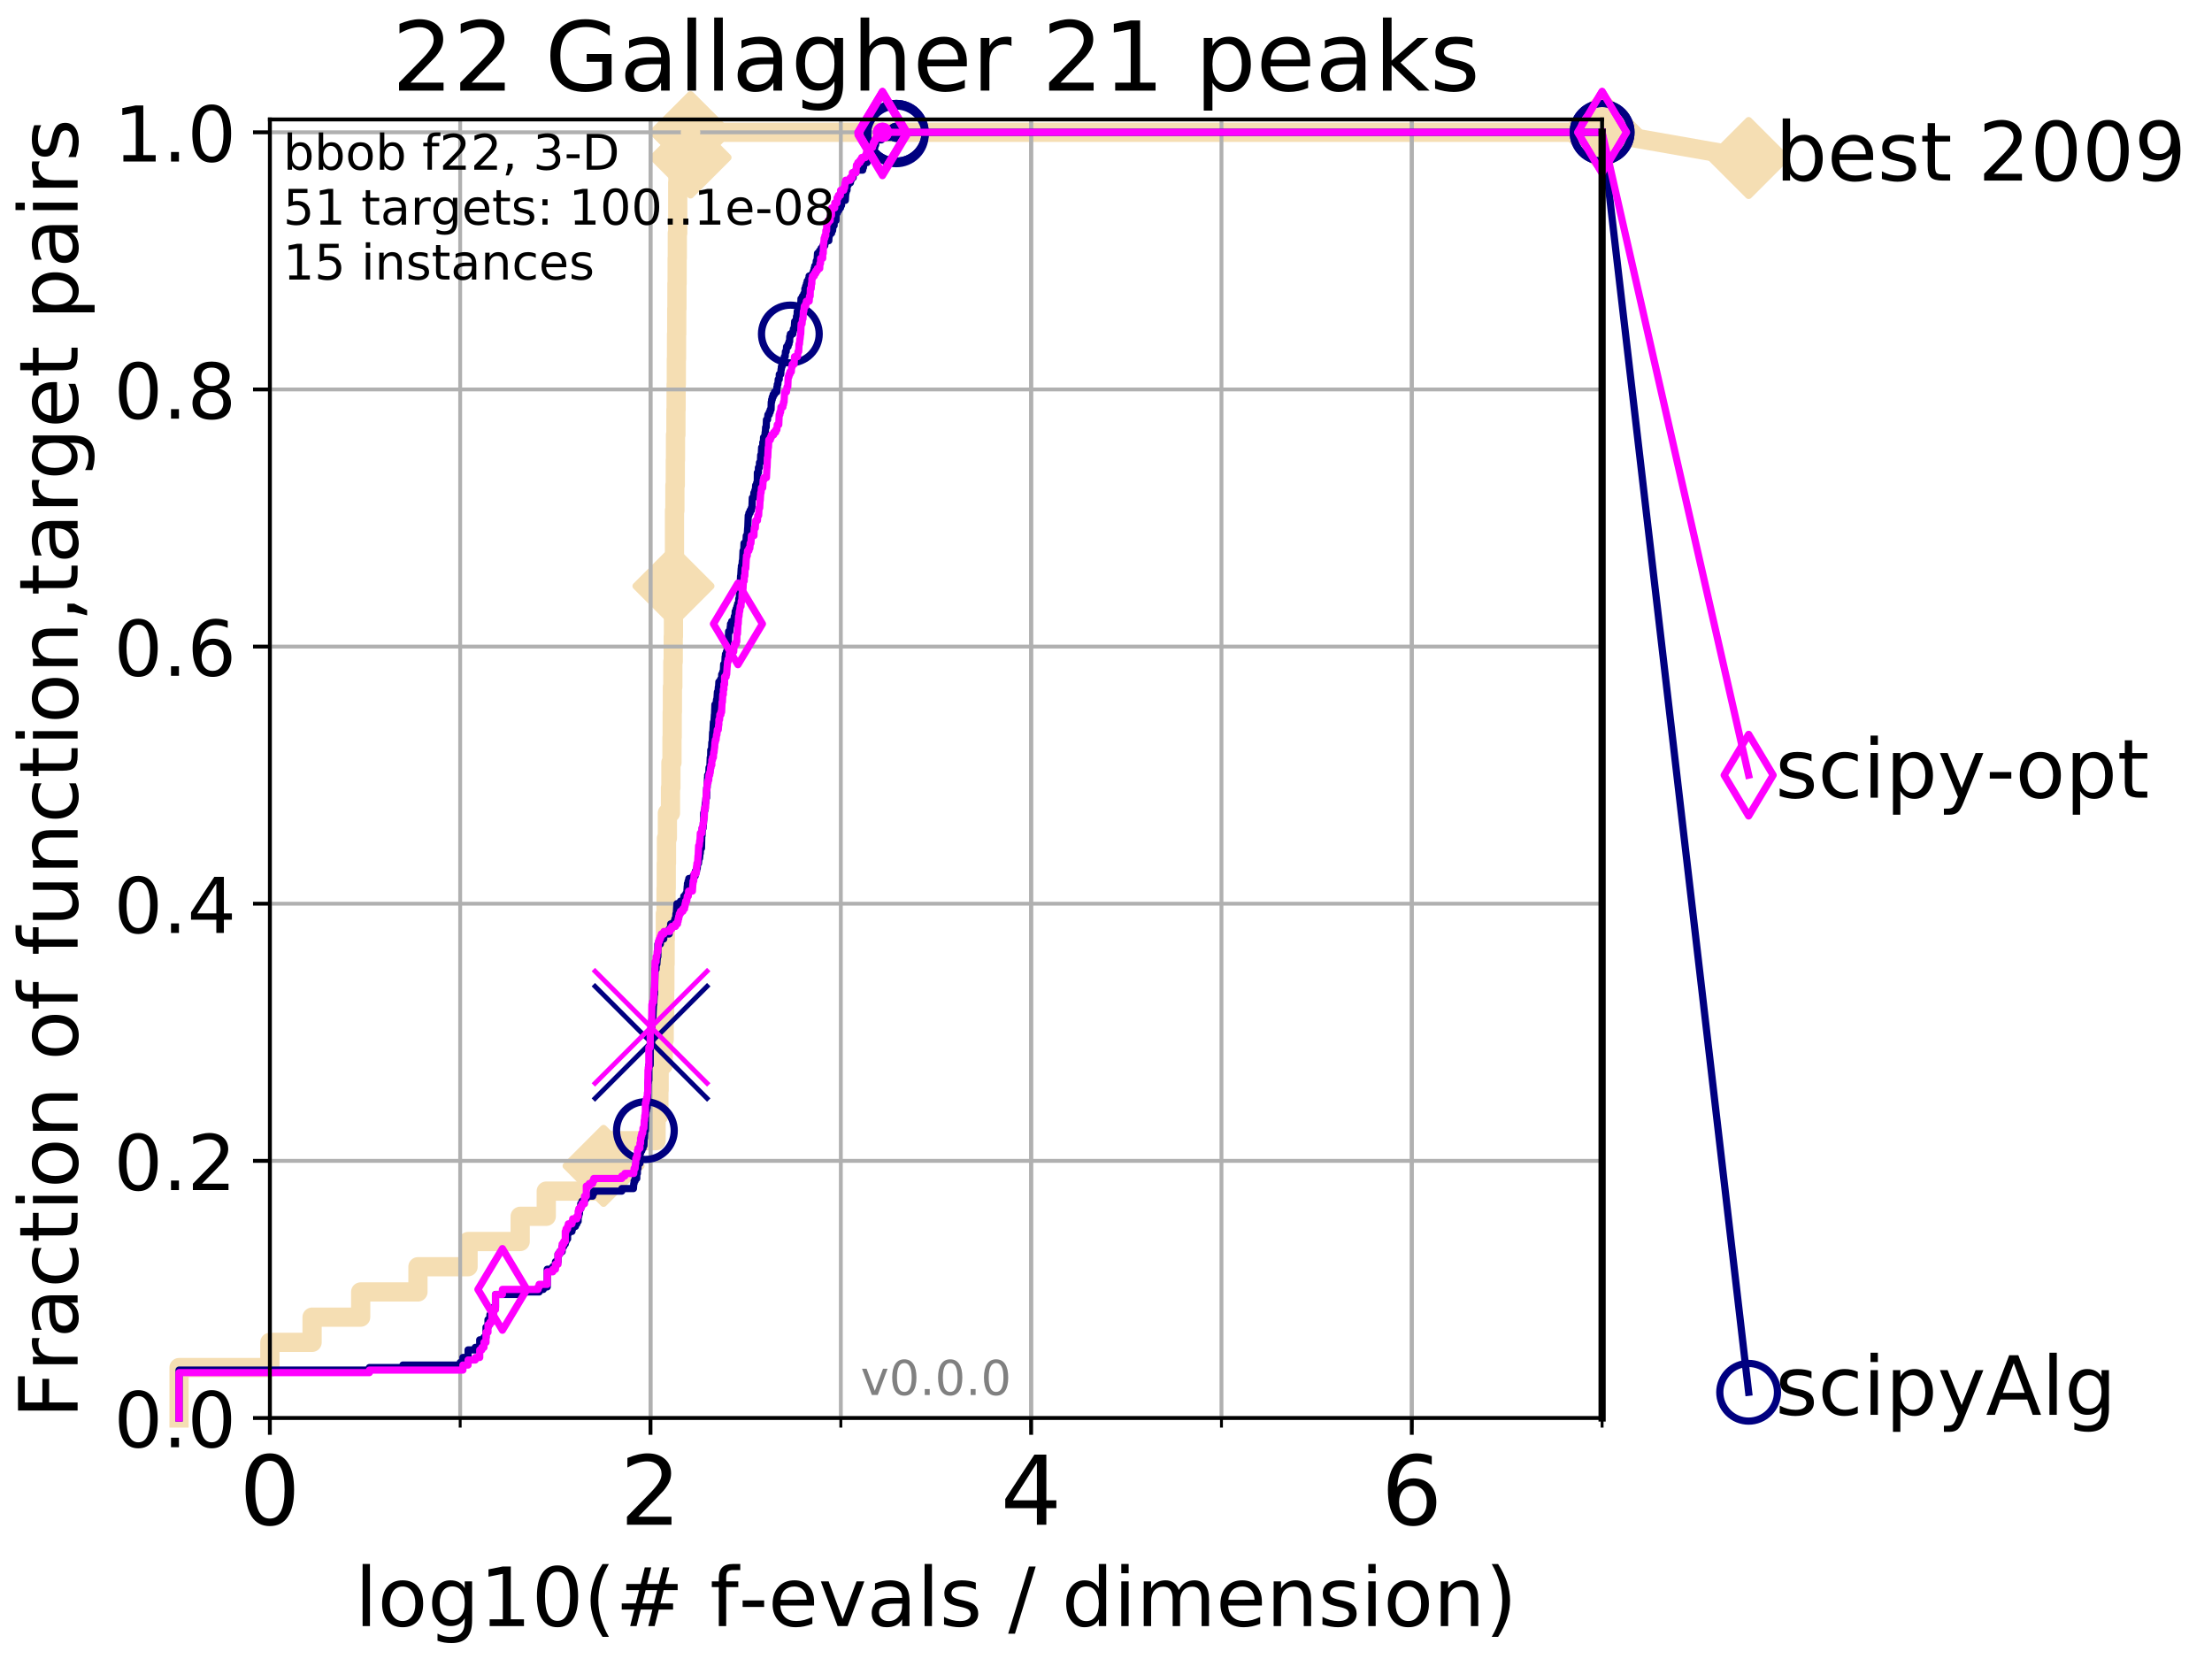 <?xml version="1.0" encoding="utf-8" standalone="no"?>
<!DOCTYPE svg PUBLIC "-//W3C//DTD SVG 1.1//EN"
  "http://www.w3.org/Graphics/SVG/1.1/DTD/svg11.dtd">
<!-- Created with matplotlib (http://matplotlib.org/) -->
<svg height="345pt" version="1.1" viewBox="0 0 460 345" width="460pt" xmlns="http://www.w3.org/2000/svg" xmlns:xlink="http://www.w3.org/1999/xlink">
 <defs>
  <style type="text/css">
*{stroke-linecap:butt;stroke-linejoin:round;}
  </style>
 </defs>
 <g id="figure_1">
  <g id="patch_1">
   <path d="M 0 345.6 
L 460.8 345.6 
L 460.8 0 
L 0 0 
z
" style="fill:#ffffff;"/>
  </g>
  <g id="axes_1">
   <g id="patch_2">
    <path d="M 56.12 294.88 
L 333.168 294.88 
L 333.168 24.84 
L 56.12 24.84 
z
" style="fill:#ffffff;"/>
   </g>
   <g id="line2d_1">
    <path d="M 37.236 294.88 
L 37.236 284.395 
L 56.12 284.395 
L 56.12 279.153 
L 64.9 279.153 
L 64.9 273.91 
L 75.004 273.91 
L 75.004 268.668 
L 86.918 268.668 
L 86.918 263.425 
L 97.337 263.425 
L 97.337 258.183 
L 108.176 258.183 
L 108.176 252.94 
L 113.599 252.94 
L 113.599 247.698 
L 123.247 247.698 
L 123.247 242.455 
L 125.514 242.455 
L 125.514 237.213 
L 136.44 237.213 
L 136.44 231.97 
L 137.019 231.97 
L 137.019 226.728 
L 137.07 226.728 
L 137.07 221.485 
L 137.926 221.485 
L 137.926 216.243 
L 138.122 216.243 
L 138.122 211 
L 138.218 211 
L 138.218 205.758 
L 138.267 205.758 
L 138.267 200.515 
L 138.315 200.515 
L 138.315 195.273 
L 138.363 195.273 
L 138.363 190.03 
L 138.506 190.03 
L 138.506 184.788 
L 138.553 184.788 
L 138.553 179.546 
L 138.6 179.546 
L 138.6 174.303 
L 138.788 174.303 
L 138.788 169.061 
L 139.43 169.061 
L 139.43 163.818 
L 139.52 163.818 
L 139.52 158.576 
L 139.742 158.576 
L 139.742 153.333 
L 139.786 153.333 
L 139.786 148.091 
L 139.83 148.091 
L 139.83 142.848 
L 139.918 142.848 
L 139.918 137.606 
L 140.005 137.606 
L 140.005 132.363 
L 140.049 132.363 
L 140.049 121.878 
L 140.135 121.878 
L 140.135 116.636 
L 140.264 116.636 
L 140.264 106.151 
L 140.35 106.151 
L 140.35 100.908 
L 140.435 100.908 
L 140.435 95.666 
L 140.477 95.666 
L 140.477 90.423 
L 140.562 90.423 
L 140.562 85.181 
L 140.604 85.181 
L 140.604 79.938 
L 140.646 79.938 
L 140.646 74.696 
L 140.688 74.696 
L 140.688 69.453 
L 140.73 69.453 
L 140.73 64.211 
L 140.771 64.211 
L 140.771 58.969 
L 140.813 58.969 
L 140.813 53.726 
L 140.854 53.726 
L 140.854 48.484 
L 140.937 48.484 
L 140.937 37.999 
L 140.978 37.999 
L 140.978 32.756 
L 143.604 32.756 
L 143.604 27.514 
L 333.168 27.514 
" style="fill:none;stroke:#f5deb3;stroke-linecap:square;stroke-width:4;"/>
   </g>
   <g id="line2d_2">
    <defs>
     <path d="M -0 7.778 
L 7.778 0 
L 0 -7.778 
L -7.778 -0 
z
" id="m474f18ca4b" style="stroke:#f5deb3;stroke-linejoin:miter;stroke-width:1.5;"/>
    </defs>
    <g>
     <use style="fill:#f5deb3;stroke:#f5deb3;stroke-linejoin:miter;stroke-width:1.5;" x="125.514" xlink:href="#m474f18ca4b" y="242.455"/>
     <use style="fill:#f5deb3;stroke:#f5deb3;stroke-linejoin:miter;stroke-width:1.5;" x="140.049" xlink:href="#m474f18ca4b" y="121.878"/>
     <use style="fill:#f5deb3;stroke:#f5deb3;stroke-linejoin:miter;stroke-width:1.5;" x="143.604" xlink:href="#m474f18ca4b" y="32.756"/>
     <use style="fill:#f5deb3;stroke:#f5deb3;stroke-linejoin:miter;stroke-width:1.5;" x="143.604" xlink:href="#m474f18ca4b" y="27.514"/>
     <use style="fill:#f5deb3;stroke:#f5deb3;stroke-linejoin:miter;stroke-width:1.5;" x="143.604" xlink:href="#m474f18ca4b" y="27.514"/>
     <use style="fill:#f5deb3;stroke:#f5deb3;stroke-linejoin:miter;stroke-width:1.5;" x="333.168" xlink:href="#m474f18ca4b" y="27.514"/>
    </g>
   </g>
   <g id="line2d_3">
    <path style="fill:none;stroke:#f5deb3;stroke-linecap:square;stroke-width:4;"/>
    <g/>
   </g>
   <g id="line2d_4">
    <path d="M 333.168 27.514 
L 363.643 32.861 
" style="fill:none;stroke:#f5deb3;stroke-linecap:square;stroke-width:4;"/>
    <g>
     <use style="fill:#f5deb3;stroke:#f5deb3;stroke-linejoin:miter;stroke-width:1.5;" x="333.168" xlink:href="#m474f18ca4b" y="27.514"/>
     <use style="fill:#f5deb3;stroke:#f5deb3;stroke-linejoin:miter;stroke-width:1.5;" x="363.643" xlink:href="#m474f18ca4b" y="32.861"/>
    </g>
   </g>
   <g id="matplotlib.axis_1">
    <g id="xtick_1">
     <g id="line2d_5">
      <path clip-path="url(#p8f60e25194)" d="M 56.12 294.88 
L 56.12 24.84 
" style="fill:none;stroke:#b0b0b0;stroke-linecap:square;stroke-width:0.8;"/>
     </g>
     <g id="line2d_6">
      <defs>
       <path d="M 0 0 
L 0 3.5 
" id="m7c8e9f4b3d" style="stroke:#000000;stroke-width:0.8;"/>
      </defs>
      <g>
       <use style="stroke:#000000;stroke-width:0.8;" x="56.12" xlink:href="#m7c8e9f4b3d" y="294.88"/>
      </g>
     </g>
     <g id="text_1">
      <!-- 0 -->
      <defs>
       <path d="M 31.781 66.406 
Q 24.172 66.406 20.328 58.906 
Q 16.5 51.422 16.5 36.375 
Q 16.5 21.391 20.328 13.891 
Q 24.172 6.391 31.781 6.391 
Q 39.453 6.391 43.281 13.891 
Q 47.125 21.391 47.125 36.375 
Q 47.125 51.422 43.281 58.906 
Q 39.453 66.406 31.781 66.406 
z
M 31.781 74.219 
Q 44.047 74.219 50.516 64.516 
Q 56.984 54.828 56.984 36.375 
Q 56.984 17.969 50.516 8.266 
Q 44.047 -1.422 31.781 -1.422 
Q 19.531 -1.422 13.062 8.266 
Q 6.594 17.969 6.594 36.375 
Q 6.594 54.828 13.062 64.516 
Q 19.531 74.219 31.781 74.219 
z
" id="DejaVuSans-30"/>
      </defs>
      <g transform="translate(49.758 317.077)scale(0.2 -0.2)">
       <use xlink:href="#DejaVuSans-30"/>
      </g>
     </g>
    </g>
    <g id="xtick_2">
     <g id="line2d_7">
      <path clip-path="url(#p8f60e25194)" d="M 135.277 294.88 
L 135.277 24.84 
" style="fill:none;stroke:#b0b0b0;stroke-linecap:square;stroke-width:0.8;"/>
     </g>
     <g id="line2d_8">
      <g>
       <use style="stroke:#000000;stroke-width:0.8;" x="135.277" xlink:href="#m7c8e9f4b3d" y="294.88"/>
      </g>
     </g>
     <g id="text_2">
      <!-- 2 -->
      <defs>
       <path d="M 19.188 8.297 
L 53.609 8.297 
L 53.609 0 
L 7.328 0 
L 7.328 8.297 
Q 12.938 14.109 22.625 23.891 
Q 32.328 33.688 34.812 36.531 
Q 39.547 41.844 41.422 45.531 
Q 43.312 49.219 43.312 52.781 
Q 43.312 58.594 39.234 62.25 
Q 35.156 65.922 28.609 65.922 
Q 23.969 65.922 18.812 64.312 
Q 13.672 62.703 7.812 59.422 
L 7.812 69.391 
Q 13.766 71.781 18.938 73 
Q 24.125 74.219 28.422 74.219 
Q 39.75 74.219 46.484 68.547 
Q 53.219 62.891 53.219 53.422 
Q 53.219 48.922 51.531 44.891 
Q 49.859 40.875 45.406 35.406 
Q 44.188 33.984 37.641 27.219 
Q 31.109 20.453 19.188 8.297 
z
" id="DejaVuSans-32"/>
      </defs>
      <g transform="translate(128.914 317.077)scale(0.2 -0.2)">
       <use xlink:href="#DejaVuSans-32"/>
      </g>
     </g>
    </g>
    <g id="xtick_3">
     <g id="line2d_9">
      <path clip-path="url(#p8f60e25194)" d="M 214.433 294.88 
L 214.433 24.84 
" style="fill:none;stroke:#b0b0b0;stroke-linecap:square;stroke-width:0.8;"/>
     </g>
     <g id="line2d_10">
      <g>
       <use style="stroke:#000000;stroke-width:0.8;" x="214.433" xlink:href="#m7c8e9f4b3d" y="294.88"/>
      </g>
     </g>
     <g id="text_3">
      <!-- 4 -->
      <defs>
       <path d="M 37.797 64.312 
L 12.891 25.391 
L 37.797 25.391 
z
M 35.203 72.906 
L 47.609 72.906 
L 47.609 25.391 
L 58.016 25.391 
L 58.016 17.188 
L 47.609 17.188 
L 47.609 0 
L 37.797 0 
L 37.797 17.188 
L 4.891 17.188 
L 4.891 26.703 
z
" id="DejaVuSans-34"/>
      </defs>
      <g transform="translate(208.071 317.077)scale(0.2 -0.2)">
       <use xlink:href="#DejaVuSans-34"/>
      </g>
     </g>
    </g>
    <g id="xtick_4">
     <g id="line2d_11">
      <path clip-path="url(#p8f60e25194)" d="M 293.59 294.88 
L 293.59 24.84 
" style="fill:none;stroke:#b0b0b0;stroke-linecap:square;stroke-width:0.8;"/>
     </g>
     <g id="line2d_12">
      <g>
       <use style="stroke:#000000;stroke-width:0.8;" x="293.59" xlink:href="#m7c8e9f4b3d" y="294.88"/>
      </g>
     </g>
     <g id="text_4">
      <!-- 6 -->
      <defs>
       <path d="M 33.016 40.375 
Q 26.375 40.375 22.484 35.828 
Q 18.609 31.297 18.609 23.391 
Q 18.609 15.531 22.484 10.953 
Q 26.375 6.391 33.016 6.391 
Q 39.656 6.391 43.531 10.953 
Q 47.406 15.531 47.406 23.391 
Q 47.406 31.297 43.531 35.828 
Q 39.656 40.375 33.016 40.375 
z
M 52.594 71.297 
L 52.594 62.312 
Q 48.875 64.062 45.094 64.984 
Q 41.312 65.922 37.594 65.922 
Q 27.828 65.922 22.672 59.328 
Q 17.531 52.734 16.797 39.406 
Q 19.672 43.656 24.016 45.922 
Q 28.375 48.188 33.594 48.188 
Q 44.578 48.188 50.953 41.516 
Q 57.328 34.859 57.328 23.391 
Q 57.328 12.156 50.688 5.359 
Q 44.047 -1.422 33.016 -1.422 
Q 20.359 -1.422 13.672 8.266 
Q 6.984 17.969 6.984 36.375 
Q 6.984 53.656 15.188 63.938 
Q 23.391 74.219 37.203 74.219 
Q 40.922 74.219 44.703 73.484 
Q 48.484 72.75 52.594 71.297 
z
" id="DejaVuSans-36"/>
      </defs>
      <g transform="translate(287.227 317.077)scale(0.2 -0.2)">
       <use xlink:href="#DejaVuSans-36"/>
      </g>
     </g>
    </g>
    <g id="xtick_5">
     <g id="line2d_13">
      <path clip-path="url(#p8f60e25194)" d="M 56.12 294.88 
L 56.12 24.84 
" style="fill:none;stroke:#b0b0b0;stroke-linecap:square;stroke-width:0.8;"/>
     </g>
     <g id="line2d_14">
      <defs>
       <path d="M 0 0 
L 0 2 
" id="ma977cf5d63" style="stroke:#000000;stroke-width:0.6;"/>
      </defs>
      <g>
       <use style="stroke:#000000;stroke-width:0.6;" x="56.12" xlink:href="#ma977cf5d63" y="294.88"/>
      </g>
     </g>
    </g>
    <g id="xtick_6">
     <g id="line2d_15">
      <path clip-path="url(#p8f60e25194)" d="M 95.698 294.88 
L 95.698 24.84 
" style="fill:none;stroke:#b0b0b0;stroke-linecap:square;stroke-width:0.8;"/>
     </g>
     <g id="line2d_16">
      <g>
       <use style="stroke:#000000;stroke-width:0.6;" x="95.698" xlink:href="#ma977cf5d63" y="294.88"/>
      </g>
     </g>
    </g>
    <g id="xtick_7">
     <g id="line2d_17">
      <path clip-path="url(#p8f60e25194)" d="M 135.277 294.88 
L 135.277 24.84 
" style="fill:none;stroke:#b0b0b0;stroke-linecap:square;stroke-width:0.8;"/>
     </g>
     <g id="line2d_18">
      <g>
       <use style="stroke:#000000;stroke-width:0.6;" x="135.277" xlink:href="#ma977cf5d63" y="294.88"/>
      </g>
     </g>
    </g>
    <g id="xtick_8">
     <g id="line2d_19">
      <path clip-path="url(#p8f60e25194)" d="M 174.855 294.88 
L 174.855 24.84 
" style="fill:none;stroke:#b0b0b0;stroke-linecap:square;stroke-width:0.8;"/>
     </g>
     <g id="line2d_20">
      <g>
       <use style="stroke:#000000;stroke-width:0.6;" x="174.855" xlink:href="#ma977cf5d63" y="294.88"/>
      </g>
     </g>
    </g>
    <g id="xtick_9">
     <g id="line2d_21">
      <path clip-path="url(#p8f60e25194)" d="M 214.433 294.88 
L 214.433 24.84 
" style="fill:none;stroke:#b0b0b0;stroke-linecap:square;stroke-width:0.8;"/>
     </g>
     <g id="line2d_22">
      <g>
       <use style="stroke:#000000;stroke-width:0.6;" x="214.433" xlink:href="#ma977cf5d63" y="294.88"/>
      </g>
     </g>
    </g>
    <g id="xtick_10">
     <g id="line2d_23">
      <path clip-path="url(#p8f60e25194)" d="M 254.011 294.88 
L 254.011 24.84 
" style="fill:none;stroke:#b0b0b0;stroke-linecap:square;stroke-width:0.8;"/>
     </g>
     <g id="line2d_24">
      <g>
       <use style="stroke:#000000;stroke-width:0.6;" x="254.011" xlink:href="#ma977cf5d63" y="294.88"/>
      </g>
     </g>
    </g>
    <g id="xtick_11">
     <g id="line2d_25">
      <path clip-path="url(#p8f60e25194)" d="M 293.59 294.88 
L 293.59 24.84 
" style="fill:none;stroke:#b0b0b0;stroke-linecap:square;stroke-width:0.8;"/>
     </g>
     <g id="line2d_26">
      <g>
       <use style="stroke:#000000;stroke-width:0.6;" x="293.59" xlink:href="#ma977cf5d63" y="294.88"/>
      </g>
     </g>
    </g>
    <g id="xtick_12">
     <g id="line2d_27">
      <path clip-path="url(#p8f60e25194)" d="M 333.168 294.88 
L 333.168 24.84 
" style="fill:none;stroke:#b0b0b0;stroke-linecap:square;stroke-width:0.8;"/>
     </g>
     <g id="line2d_28">
      <g>
       <use style="stroke:#000000;stroke-width:0.6;" x="333.168" xlink:href="#ma977cf5d63" y="294.88"/>
      </g>
     </g>
    </g>
    <g id="text_5">
     <!-- log10(# f-evals / dimension) -->
     <defs>
      <path d="M 9.422 75.984 
L 18.406 75.984 
L 18.406 0 
L 9.422 0 
z
" id="DejaVuSans-6c"/>
      <path d="M 30.609 48.391 
Q 23.391 48.391 19.188 42.75 
Q 14.984 37.109 14.984 27.297 
Q 14.984 17.484 19.156 11.844 
Q 23.344 6.203 30.609 6.203 
Q 37.797 6.203 41.984 11.859 
Q 46.188 17.531 46.188 27.297 
Q 46.188 37.016 41.984 42.703 
Q 37.797 48.391 30.609 48.391 
z
M 30.609 56 
Q 42.328 56 49.016 48.375 
Q 55.719 40.766 55.719 27.297 
Q 55.719 13.875 49.016 6.219 
Q 42.328 -1.422 30.609 -1.422 
Q 18.844 -1.422 12.172 6.219 
Q 5.516 13.875 5.516 27.297 
Q 5.516 40.766 12.172 48.375 
Q 18.844 56 30.609 56 
z
" id="DejaVuSans-6f"/>
      <path d="M 45.406 27.984 
Q 45.406 37.75 41.375 43.109 
Q 37.359 48.484 30.078 48.484 
Q 22.859 48.484 18.828 43.109 
Q 14.797 37.75 14.797 27.984 
Q 14.797 18.266 18.828 12.891 
Q 22.859 7.516 30.078 7.516 
Q 37.359 7.516 41.375 12.891 
Q 45.406 18.266 45.406 27.984 
z
M 54.391 6.781 
Q 54.391 -7.172 48.188 -13.984 
Q 42 -20.797 29.203 -20.797 
Q 24.469 -20.797 20.266 -20.094 
Q 16.062 -19.391 12.109 -17.922 
L 12.109 -9.188 
Q 16.062 -11.328 19.922 -12.344 
Q 23.781 -13.375 27.781 -13.375 
Q 36.625 -13.375 41.016 -8.766 
Q 45.406 -4.156 45.406 5.172 
L 45.406 9.625 
Q 42.625 4.781 38.281 2.391 
Q 33.938 0 27.875 0 
Q 17.828 0 11.672 7.656 
Q 5.516 15.328 5.516 27.984 
Q 5.516 40.672 11.672 48.328 
Q 17.828 56 27.875 56 
Q 33.938 56 38.281 53.609 
Q 42.625 51.219 45.406 46.391 
L 45.406 54.688 
L 54.391 54.688 
z
" id="DejaVuSans-67"/>
      <path d="M 12.406 8.297 
L 28.516 8.297 
L 28.516 63.922 
L 10.984 60.406 
L 10.984 69.391 
L 28.422 72.906 
L 38.281 72.906 
L 38.281 8.297 
L 54.391 8.297 
L 54.391 0 
L 12.406 0 
z
" id="DejaVuSans-31"/>
      <path d="M 31 75.875 
Q 24.469 64.656 21.281 53.656 
Q 18.109 42.672 18.109 31.391 
Q 18.109 20.125 21.312 9.062 
Q 24.516 -2 31 -13.188 
L 23.188 -13.188 
Q 15.875 -1.703 12.234 9.375 
Q 8.594 20.453 8.594 31.391 
Q 8.594 42.281 12.203 53.312 
Q 15.828 64.359 23.188 75.875 
z
" id="DejaVuSans-28"/>
      <path d="M 51.125 44 
L 36.922 44 
L 32.812 27.688 
L 47.125 27.688 
z
M 43.797 71.781 
L 38.719 51.516 
L 52.984 51.516 
L 58.109 71.781 
L 65.922 71.781 
L 60.891 51.516 
L 76.125 51.516 
L 76.125 44 
L 58.984 44 
L 54.984 27.688 
L 70.516 27.688 
L 70.516 20.219 
L 53.078 20.219 
L 48 0 
L 40.188 0 
L 45.219 20.219 
L 30.906 20.219 
L 25.875 0 
L 18.016 0 
L 23.094 20.219 
L 7.719 20.219 
L 7.719 27.688 
L 24.906 27.688 
L 29 44 
L 13.281 44 
L 13.281 51.516 
L 30.906 51.516 
L 35.891 71.781 
z
" id="DejaVuSans-23"/>
      <path id="DejaVuSans-20"/>
      <path d="M 37.109 75.984 
L 37.109 68.5 
L 28.516 68.5 
Q 23.688 68.5 21.797 66.547 
Q 19.922 64.594 19.922 59.516 
L 19.922 54.688 
L 34.719 54.688 
L 34.719 47.703 
L 19.922 47.703 
L 19.922 0 
L 10.891 0 
L 10.891 47.703 
L 2.297 47.703 
L 2.297 54.688 
L 10.891 54.688 
L 10.891 58.5 
Q 10.891 67.625 15.141 71.797 
Q 19.391 75.984 28.609 75.984 
z
" id="DejaVuSans-66"/>
      <path d="M 4.891 31.391 
L 31.203 31.391 
L 31.203 23.391 
L 4.891 23.391 
z
" id="DejaVuSans-2d"/>
      <path d="M 56.203 29.594 
L 56.203 25.203 
L 14.891 25.203 
Q 15.484 15.922 20.484 11.062 
Q 25.484 6.203 34.422 6.203 
Q 39.594 6.203 44.453 7.469 
Q 49.312 8.734 54.109 11.281 
L 54.109 2.781 
Q 49.266 0.734 44.188 -0.344 
Q 39.109 -1.422 33.891 -1.422 
Q 20.797 -1.422 13.156 6.188 
Q 5.516 13.812 5.516 26.812 
Q 5.516 40.234 12.766 48.109 
Q 20.016 56 32.328 56 
Q 43.359 56 49.781 48.891 
Q 56.203 41.797 56.203 29.594 
z
M 47.219 32.234 
Q 47.125 39.594 43.094 43.984 
Q 39.062 48.391 32.422 48.391 
Q 24.906 48.391 20.391 44.141 
Q 15.875 39.891 15.188 32.172 
z
" id="DejaVuSans-65"/>
      <path d="M 2.984 54.688 
L 12.5 54.688 
L 29.594 8.797 
L 46.688 54.688 
L 56.203 54.688 
L 35.688 0 
L 23.484 0 
z
" id="DejaVuSans-76"/>
      <path d="M 34.281 27.484 
Q 23.391 27.484 19.188 25 
Q 14.984 22.516 14.984 16.5 
Q 14.984 11.719 18.141 8.906 
Q 21.297 6.109 26.703 6.109 
Q 34.188 6.109 38.703 11.406 
Q 43.219 16.703 43.219 25.484 
L 43.219 27.484 
z
M 52.203 31.203 
L 52.203 0 
L 43.219 0 
L 43.219 8.297 
Q 40.141 3.328 35.547 0.953 
Q 30.953 -1.422 24.312 -1.422 
Q 15.922 -1.422 10.953 3.297 
Q 6 8.016 6 15.922 
Q 6 25.141 12.172 29.828 
Q 18.359 34.516 30.609 34.516 
L 43.219 34.516 
L 43.219 35.406 
Q 43.219 41.609 39.141 45 
Q 35.062 48.391 27.688 48.391 
Q 23 48.391 18.547 47.266 
Q 14.109 46.141 10.016 43.891 
L 10.016 52.203 
Q 14.938 54.109 19.578 55.047 
Q 24.219 56 28.609 56 
Q 40.484 56 46.344 49.844 
Q 52.203 43.703 52.203 31.203 
z
" id="DejaVuSans-61"/>
      <path d="M 44.281 53.078 
L 44.281 44.578 
Q 40.484 46.531 36.375 47.5 
Q 32.281 48.484 27.875 48.484 
Q 21.188 48.484 17.844 46.438 
Q 14.5 44.391 14.5 40.281 
Q 14.5 37.156 16.891 35.375 
Q 19.281 33.594 26.516 31.984 
L 29.594 31.297 
Q 39.156 29.25 43.188 25.516 
Q 47.219 21.781 47.219 15.094 
Q 47.219 7.469 41.188 3.016 
Q 35.156 -1.422 24.609 -1.422 
Q 20.219 -1.422 15.453 -0.562 
Q 10.688 0.297 5.422 2 
L 5.422 11.281 
Q 10.406 8.688 15.234 7.391 
Q 20.062 6.109 24.812 6.109 
Q 31.156 6.109 34.562 8.281 
Q 37.984 10.453 37.984 14.406 
Q 37.984 18.062 35.516 20.016 
Q 33.062 21.969 24.703 23.781 
L 21.578 24.516 
Q 13.234 26.266 9.516 29.906 
Q 5.812 33.547 5.812 39.891 
Q 5.812 47.609 11.281 51.797 
Q 16.75 56 26.812 56 
Q 31.781 56 36.172 55.266 
Q 40.578 54.547 44.281 53.078 
z
" id="DejaVuSans-73"/>
      <path d="M 25.391 72.906 
L 33.688 72.906 
L 8.297 -9.281 
L 0 -9.281 
z
" id="DejaVuSans-2f"/>
      <path d="M 45.406 46.391 
L 45.406 75.984 
L 54.391 75.984 
L 54.391 0 
L 45.406 0 
L 45.406 8.203 
Q 42.578 3.328 38.25 0.953 
Q 33.938 -1.422 27.875 -1.422 
Q 17.969 -1.422 11.734 6.484 
Q 5.516 14.406 5.516 27.297 
Q 5.516 40.188 11.734 48.094 
Q 17.969 56 27.875 56 
Q 33.938 56 38.25 53.625 
Q 42.578 51.266 45.406 46.391 
z
M 14.797 27.297 
Q 14.797 17.391 18.875 11.75 
Q 22.953 6.109 30.078 6.109 
Q 37.203 6.109 41.297 11.75 
Q 45.406 17.391 45.406 27.297 
Q 45.406 37.203 41.297 42.844 
Q 37.203 48.484 30.078 48.484 
Q 22.953 48.484 18.875 42.844 
Q 14.797 37.203 14.797 27.297 
z
" id="DejaVuSans-64"/>
      <path d="M 9.422 54.688 
L 18.406 54.688 
L 18.406 0 
L 9.422 0 
z
M 9.422 75.984 
L 18.406 75.984 
L 18.406 64.594 
L 9.422 64.594 
z
" id="DejaVuSans-69"/>
      <path d="M 52 44.188 
Q 55.375 50.25 60.062 53.125 
Q 64.75 56 71.094 56 
Q 79.641 56 84.281 50.016 
Q 88.922 44.047 88.922 33.016 
L 88.922 0 
L 79.891 0 
L 79.891 32.719 
Q 79.891 40.578 77.094 44.375 
Q 74.312 48.188 68.609 48.188 
Q 61.625 48.188 57.562 43.547 
Q 53.516 38.922 53.516 30.906 
L 53.516 0 
L 44.484 0 
L 44.484 32.719 
Q 44.484 40.625 41.703 44.406 
Q 38.922 48.188 33.109 48.188 
Q 26.219 48.188 22.156 43.531 
Q 18.109 38.875 18.109 30.906 
L 18.109 0 
L 9.078 0 
L 9.078 54.688 
L 18.109 54.688 
L 18.109 46.188 
Q 21.188 51.219 25.484 53.609 
Q 29.781 56 35.688 56 
Q 41.656 56 45.828 52.969 
Q 50 49.953 52 44.188 
z
" id="DejaVuSans-6d"/>
      <path d="M 54.891 33.016 
L 54.891 0 
L 45.906 0 
L 45.906 32.719 
Q 45.906 40.484 42.875 44.328 
Q 39.844 48.188 33.797 48.188 
Q 26.516 48.188 22.312 43.547 
Q 18.109 38.922 18.109 30.906 
L 18.109 0 
L 9.078 0 
L 9.078 54.688 
L 18.109 54.688 
L 18.109 46.188 
Q 21.344 51.125 25.703 53.562 
Q 30.078 56 35.797 56 
Q 45.219 56 50.047 50.172 
Q 54.891 44.344 54.891 33.016 
z
" id="DejaVuSans-6e"/>
      <path d="M 8.016 75.875 
L 15.828 75.875 
Q 23.141 64.359 26.781 53.312 
Q 30.422 42.281 30.422 31.391 
Q 30.422 20.453 26.781 9.375 
Q 23.141 -1.703 15.828 -13.188 
L 8.016 -13.188 
Q 14.5 -2 17.703 9.062 
Q 20.906 20.125 20.906 31.391 
Q 20.906 42.672 17.703 53.656 
Q 14.5 64.656 8.016 75.875 
z
" id="DejaVuSans-29"/>
     </defs>
     <g transform="translate(73.803 338.154)scale(0.17 -0.17)">
      <use xlink:href="#DejaVuSans-6c"/>
      <use x="27.783" xlink:href="#DejaVuSans-6f"/>
      <use x="88.965" xlink:href="#DejaVuSans-67"/>
      <use x="152.441" xlink:href="#DejaVuSans-31"/>
      <use x="216.064" xlink:href="#DejaVuSans-30"/>
      <use x="279.688" xlink:href="#DejaVuSans-28"/>
      <use x="318.701" xlink:href="#DejaVuSans-23"/>
      <use x="402.49" xlink:href="#DejaVuSans-20"/>
      <use x="434.277" xlink:href="#DejaVuSans-66"/>
      <use x="469.404" xlink:href="#DejaVuSans-2d"/>
      <use x="505.488" xlink:href="#DejaVuSans-65"/>
      <use x="567.012" xlink:href="#DejaVuSans-76"/>
      <use x="626.191" xlink:href="#DejaVuSans-61"/>
      <use x="687.471" xlink:href="#DejaVuSans-6c"/>
      <use x="715.254" xlink:href="#DejaVuSans-73"/>
      <use x="767.354" xlink:href="#DejaVuSans-20"/>
      <use x="799.141" xlink:href="#DejaVuSans-2f"/>
      <use x="832.832" xlink:href="#DejaVuSans-20"/>
      <use x="864.619" xlink:href="#DejaVuSans-64"/>
      <use x="928.096" xlink:href="#DejaVuSans-69"/>
      <use x="955.879" xlink:href="#DejaVuSans-6d"/>
      <use x="1053.291" xlink:href="#DejaVuSans-65"/>
      <use x="1114.814" xlink:href="#DejaVuSans-6e"/>
      <use x="1178.193" xlink:href="#DejaVuSans-73"/>
      <use x="1230.293" xlink:href="#DejaVuSans-69"/>
      <use x="1258.076" xlink:href="#DejaVuSans-6f"/>
      <use x="1319.258" xlink:href="#DejaVuSans-6e"/>
      <use x="1382.637" xlink:href="#DejaVuSans-29"/>
     </g>
    </g>
   </g>
   <g id="matplotlib.axis_2">
    <g id="ytick_1">
     <g id="line2d_29">
      <path clip-path="url(#p8f60e25194)" d="M 56.12 294.88 
L 333.168 294.88 
" style="fill:none;stroke:#b0b0b0;stroke-linecap:square;stroke-width:0.8;"/>
     </g>
     <g id="line2d_30">
      <defs>
       <path d="M 0 0 
L -3.5 0 
" id="mdb04cd6fa9" style="stroke:#000000;stroke-width:0.8;"/>
      </defs>
      <g>
       <use style="stroke:#000000;stroke-width:0.8;" x="56.12" xlink:href="#mdb04cd6fa9" y="294.88"/>
      </g>
     </g>
     <g id="text_6">
      <!-- 0.0 -->
      <defs>
       <path d="M 10.688 12.406 
L 21 12.406 
L 21 0 
L 10.688 0 
z
" id="DejaVuSans-2e"/>
      </defs>
      <g transform="translate(23.675 300.959)scale(0.16 -0.16)">
       <use xlink:href="#DejaVuSans-30"/>
       <use x="63.623" xlink:href="#DejaVuSans-2e"/>
       <use x="95.41" xlink:href="#DejaVuSans-30"/>
      </g>
     </g>
    </g>
    <g id="ytick_2">
     <g id="line2d_31">
      <path clip-path="url(#p8f60e25194)" d="M 56.12 241.407 
L 333.168 241.407 
" style="fill:none;stroke:#b0b0b0;stroke-linecap:square;stroke-width:0.8;"/>
     </g>
     <g id="line2d_32">
      <g>
       <use style="stroke:#000000;stroke-width:0.8;" x="56.12" xlink:href="#mdb04cd6fa9" y="241.407"/>
      </g>
     </g>
     <g id="text_7">
      <!-- 0.2 -->
      <g transform="translate(23.675 247.485)scale(0.16 -0.16)">
       <use xlink:href="#DejaVuSans-30"/>
       <use x="63.623" xlink:href="#DejaVuSans-2e"/>
       <use x="95.41" xlink:href="#DejaVuSans-32"/>
      </g>
     </g>
    </g>
    <g id="ytick_3">
     <g id="line2d_33">
      <path clip-path="url(#p8f60e25194)" d="M 56.12 187.933 
L 333.168 187.933 
" style="fill:none;stroke:#b0b0b0;stroke-linecap:square;stroke-width:0.8;"/>
     </g>
     <g id="line2d_34">
      <g>
       <use style="stroke:#000000;stroke-width:0.8;" x="56.12" xlink:href="#mdb04cd6fa9" y="187.933"/>
      </g>
     </g>
     <g id="text_8">
      <!-- 0.4 -->
      <g transform="translate(23.675 194.012)scale(0.16 -0.16)">
       <use xlink:href="#DejaVuSans-30"/>
       <use x="63.623" xlink:href="#DejaVuSans-2e"/>
       <use x="95.41" xlink:href="#DejaVuSans-34"/>
      </g>
     </g>
    </g>
    <g id="ytick_4">
     <g id="line2d_35">
      <path clip-path="url(#p8f60e25194)" d="M 56.12 134.46 
L 333.168 134.46 
" style="fill:none;stroke:#b0b0b0;stroke-linecap:square;stroke-width:0.8;"/>
     </g>
     <g id="line2d_36">
      <g>
       <use style="stroke:#000000;stroke-width:0.8;" x="56.12" xlink:href="#mdb04cd6fa9" y="134.46"/>
      </g>
     </g>
     <g id="text_9">
      <!-- 0.6 -->
      <g transform="translate(23.675 140.539)scale(0.16 -0.16)">
       <use xlink:href="#DejaVuSans-30"/>
       <use x="63.623" xlink:href="#DejaVuSans-2e"/>
       <use x="95.41" xlink:href="#DejaVuSans-36"/>
      </g>
     </g>
    </g>
    <g id="ytick_5">
     <g id="line2d_37">
      <path clip-path="url(#p8f60e25194)" d="M 56.12 80.987 
L 333.168 80.987 
" style="fill:none;stroke:#b0b0b0;stroke-linecap:square;stroke-width:0.8;"/>
     </g>
     <g id="line2d_38">
      <g>
       <use style="stroke:#000000;stroke-width:0.8;" x="56.12" xlink:href="#mdb04cd6fa9" y="80.987"/>
      </g>
     </g>
     <g id="text_10">
      <!-- 0.8 -->
      <defs>
       <path d="M 31.781 34.625 
Q 24.75 34.625 20.719 30.859 
Q 16.703 27.094 16.703 20.516 
Q 16.703 13.922 20.719 10.156 
Q 24.75 6.391 31.781 6.391 
Q 38.812 6.391 42.859 10.172 
Q 46.922 13.969 46.922 20.516 
Q 46.922 27.094 42.891 30.859 
Q 38.875 34.625 31.781 34.625 
z
M 21.922 38.812 
Q 15.578 40.375 12.031 44.719 
Q 8.5 49.078 8.5 55.328 
Q 8.5 64.062 14.719 69.141 
Q 20.953 74.219 31.781 74.219 
Q 42.672 74.219 48.875 69.141 
Q 55.078 64.062 55.078 55.328 
Q 55.078 49.078 51.531 44.719 
Q 48 40.375 41.703 38.812 
Q 48.828 37.156 52.797 32.312 
Q 56.781 27.484 56.781 20.516 
Q 56.781 9.906 50.312 4.234 
Q 43.844 -1.422 31.781 -1.422 
Q 19.734 -1.422 13.25 4.234 
Q 6.781 9.906 6.781 20.516 
Q 6.781 27.484 10.781 32.312 
Q 14.797 37.156 21.922 38.812 
z
M 18.312 54.391 
Q 18.312 48.734 21.844 45.562 
Q 25.391 42.391 31.781 42.391 
Q 38.141 42.391 41.719 45.562 
Q 45.312 48.734 45.312 54.391 
Q 45.312 60.062 41.719 63.234 
Q 38.141 66.406 31.781 66.406 
Q 25.391 66.406 21.844 63.234 
Q 18.312 60.062 18.312 54.391 
z
" id="DejaVuSans-38"/>
      </defs>
      <g transform="translate(23.675 87.066)scale(0.16 -0.16)">
       <use xlink:href="#DejaVuSans-30"/>
       <use x="63.623" xlink:href="#DejaVuSans-2e"/>
       <use x="95.41" xlink:href="#DejaVuSans-38"/>
      </g>
     </g>
    </g>
    <g id="ytick_6">
     <g id="line2d_39">
      <path clip-path="url(#p8f60e25194)" d="M 56.12 27.514 
L 333.168 27.514 
" style="fill:none;stroke:#b0b0b0;stroke-linecap:square;stroke-width:0.8;"/>
     </g>
     <g id="line2d_40">
      <g>
       <use style="stroke:#000000;stroke-width:0.8;" x="56.12" xlink:href="#mdb04cd6fa9" y="27.514"/>
      </g>
     </g>
     <g id="text_11">
      <!-- 1.0 -->
      <g transform="translate(23.675 33.592)scale(0.16 -0.16)">
       <use xlink:href="#DejaVuSans-31"/>
       <use x="63.623" xlink:href="#DejaVuSans-2e"/>
       <use x="95.41" xlink:href="#DejaVuSans-30"/>
      </g>
     </g>
    </g>
    <g id="text_12">
     <!-- Fraction of function,target pairs -->
     <defs>
      <path d="M 9.812 72.906 
L 51.703 72.906 
L 51.703 64.594 
L 19.672 64.594 
L 19.672 43.109 
L 48.578 43.109 
L 48.578 34.812 
L 19.672 34.812 
L 19.672 0 
L 9.812 0 
z
" id="DejaVuSans-46"/>
      <path d="M 41.109 46.297 
Q 39.594 47.172 37.812 47.578 
Q 36.031 48 33.891 48 
Q 26.266 48 22.188 43.047 
Q 18.109 38.094 18.109 28.812 
L 18.109 0 
L 9.078 0 
L 9.078 54.688 
L 18.109 54.688 
L 18.109 46.188 
Q 20.953 51.172 25.484 53.578 
Q 30.031 56 36.531 56 
Q 37.453 56 38.578 55.875 
Q 39.703 55.766 41.062 55.516 
z
" id="DejaVuSans-72"/>
      <path d="M 48.781 52.594 
L 48.781 44.188 
Q 44.969 46.297 41.141 47.344 
Q 37.312 48.391 33.406 48.391 
Q 24.656 48.391 19.812 42.844 
Q 14.984 37.312 14.984 27.297 
Q 14.984 17.281 19.812 11.734 
Q 24.656 6.203 33.406 6.203 
Q 37.312 6.203 41.141 7.25 
Q 44.969 8.297 48.781 10.406 
L 48.781 2.094 
Q 45.016 0.344 40.984 -0.531 
Q 36.969 -1.422 32.422 -1.422 
Q 20.062 -1.422 12.781 6.344 
Q 5.516 14.109 5.516 27.297 
Q 5.516 40.672 12.859 48.328 
Q 20.219 56 33.016 56 
Q 37.156 56 41.109 55.141 
Q 45.062 54.297 48.781 52.594 
z
" id="DejaVuSans-63"/>
      <path d="M 18.312 70.219 
L 18.312 54.688 
L 36.812 54.688 
L 36.812 47.703 
L 18.312 47.703 
L 18.312 18.016 
Q 18.312 11.328 20.141 9.422 
Q 21.969 7.516 27.594 7.516 
L 36.812 7.516 
L 36.812 0 
L 27.594 0 
Q 17.188 0 13.234 3.875 
Q 9.281 7.766 9.281 18.016 
L 9.281 47.703 
L 2.688 47.703 
L 2.688 54.688 
L 9.281 54.688 
L 9.281 70.219 
z
" id="DejaVuSans-74"/>
      <path d="M 8.5 21.578 
L 8.5 54.688 
L 17.484 54.688 
L 17.484 21.922 
Q 17.484 14.156 20.5 10.266 
Q 23.531 6.391 29.594 6.391 
Q 36.859 6.391 41.078 11.031 
Q 45.312 15.672 45.312 23.688 
L 45.312 54.688 
L 54.297 54.688 
L 54.297 0 
L 45.312 0 
L 45.312 8.406 
Q 42.047 3.422 37.719 1 
Q 33.406 -1.422 27.688 -1.422 
Q 18.266 -1.422 13.375 4.438 
Q 8.5 10.297 8.5 21.578 
z
M 31.109 56 
z
" id="DejaVuSans-75"/>
      <path d="M 11.719 12.406 
L 22.016 12.406 
L 22.016 4 
L 14.016 -11.625 
L 7.719 -11.625 
L 11.719 4 
z
" id="DejaVuSans-2c"/>
      <path d="M 18.109 8.203 
L 18.109 -20.797 
L 9.078 -20.797 
L 9.078 54.688 
L 18.109 54.688 
L 18.109 46.391 
Q 20.953 51.266 25.266 53.625 
Q 29.594 56 35.594 56 
Q 45.562 56 51.781 48.094 
Q 58.016 40.188 58.016 27.297 
Q 58.016 14.406 51.781 6.484 
Q 45.562 -1.422 35.594 -1.422 
Q 29.594 -1.422 25.266 0.953 
Q 20.953 3.328 18.109 8.203 
z
M 48.688 27.297 
Q 48.688 37.203 44.609 42.844 
Q 40.531 48.484 33.406 48.484 
Q 26.266 48.484 22.188 42.844 
Q 18.109 37.203 18.109 27.297 
Q 18.109 17.391 22.188 11.75 
Q 26.266 6.109 33.406 6.109 
Q 40.531 6.109 44.609 11.75 
Q 48.688 17.391 48.688 27.297 
z
" id="DejaVuSans-70"/>
     </defs>
     <g transform="translate(16.14 294.999)rotate(-90)scale(0.17 -0.17)">
      <use xlink:href="#DejaVuSans-46"/>
      <use x="57.41" xlink:href="#DejaVuSans-72"/>
      <use x="98.523" xlink:href="#DejaVuSans-61"/>
      <use x="159.803" xlink:href="#DejaVuSans-63"/>
      <use x="214.783" xlink:href="#DejaVuSans-74"/>
      <use x="253.992" xlink:href="#DejaVuSans-69"/>
      <use x="281.775" xlink:href="#DejaVuSans-6f"/>
      <use x="342.957" xlink:href="#DejaVuSans-6e"/>
      <use x="406.336" xlink:href="#DejaVuSans-20"/>
      <use x="438.123" xlink:href="#DejaVuSans-6f"/>
      <use x="499.305" xlink:href="#DejaVuSans-66"/>
      <use x="534.51" xlink:href="#DejaVuSans-20"/>
      <use x="566.297" xlink:href="#DejaVuSans-66"/>
      <use x="601.502" xlink:href="#DejaVuSans-75"/>
      <use x="664.881" xlink:href="#DejaVuSans-6e"/>
      <use x="728.26" xlink:href="#DejaVuSans-63"/>
      <use x="783.24" xlink:href="#DejaVuSans-74"/>
      <use x="822.449" xlink:href="#DejaVuSans-69"/>
      <use x="850.232" xlink:href="#DejaVuSans-6f"/>
      <use x="911.414" xlink:href="#DejaVuSans-6e"/>
      <use x="974.793" xlink:href="#DejaVuSans-2c"/>
      <use x="1006.58" xlink:href="#DejaVuSans-74"/>
      <use x="1045.789" xlink:href="#DejaVuSans-61"/>
      <use x="1107.068" xlink:href="#DejaVuSans-72"/>
      <use x="1148.166" xlink:href="#DejaVuSans-67"/>
      <use x="1211.643" xlink:href="#DejaVuSans-65"/>
      <use x="1273.166" xlink:href="#DejaVuSans-74"/>
      <use x="1312.375" xlink:href="#DejaVuSans-20"/>
      <use x="1344.162" xlink:href="#DejaVuSans-70"/>
      <use x="1407.639" xlink:href="#DejaVuSans-61"/>
      <use x="1468.918" xlink:href="#DejaVuSans-69"/>
      <use x="1496.701" xlink:href="#DejaVuSans-72"/>
      <use x="1537.814" xlink:href="#DejaVuSans-73"/>
     </g>
    </g>
   </g>
   <g id="line2d_41">
    <defs>
     <path d="M 0 1.5 
C 0.398 1.5 0.779 1.342 1.061 1.061 
C 1.342 0.779 1.5 0.398 1.5 0 
C 1.5 -0.398 1.342 -0.779 1.061 -1.061 
C 0.779 -1.342 0.398 -1.5 0 -1.5 
C -0.398 -1.5 -0.779 -1.342 -1.061 -1.061 
C -1.342 -0.779 -1.5 -0.398 -1.5 0 
C -1.5 0.398 -1.342 0.779 -1.061 1.061 
C -0.779 1.342 -0.398 1.5 0 1.5 
z
" id="mef5fd56150" style="stroke:#f5deb3;"/>
    </defs>
    <g>
     <use style="fill:#f5deb3;stroke:#f5deb3;" x="143.604" xlink:href="#mef5fd56150" y="27.514"/>
     <use style="fill:#f5deb3;stroke:#f5deb3;" x="143.604" xlink:href="#mef5fd56150" y="27.514"/>
    </g>
   </g>
   <g id="line2d_42">
    <defs>
     <path d="M 0 1.5 
C 0.398 1.5 0.779 1.342 1.061 1.061 
C 1.342 0.779 1.5 0.398 1.5 0 
C 1.5 -0.398 1.342 -0.779 1.061 -1.061 
C 0.779 -1.342 0.398 -1.5 0 -1.5 
C -0.398 -1.5 -0.779 -1.342 -1.061 -1.061 
C -1.342 -0.779 -1.5 -0.398 -1.5 0 
C -1.5 0.398 -1.342 0.779 -1.061 1.061 
C -0.779 1.342 -0.398 1.5 0 1.5 
z
" id="mccc003b207" style="stroke:#000080;"/>
    </defs>
    <g>
     <use style="fill:#000080;stroke:#000080;" x="186.387" xlink:href="#mccc003b207" y="27.514"/>
     <use style="fill:#000080;stroke:#000080;" x="186.387" xlink:href="#mccc003b207" y="27.514"/>
    </g>
   </g>
   <g id="line2d_43">
    <path d="M 37.236 294.88 
L 37.236 284.919 
L 76.815 284.919 
L 76.815 284.395 
L 83.784 284.395 
L 83.784 283.871 
L 95.698 283.871 
L 95.698 283.347 
L 96.262 283.347 
L 96.262 282.298 
L 97.337 282.298 
L 97.337 280.725 
L 98.832 280.725 
L 98.832 280.201 
L 99.761 280.201 
L 99.761 278.628 
L 100.643 278.628 
L 100.643 278.104 
L 101.068 278.104 
L 101.068 276.007 
L 101.482 276.007 
L 101.482 274.434 
L 101.886 274.434 
L 101.886 273.386 
L 102.281 273.386 
L 102.281 272.337 
L 102.668 272.337 
L 102.668 271.813 
L 103.045 271.813 
L 103.045 269.192 
L 108.176 269.192 
L 108.176 268.668 
L 112.122 268.668 
L 112.122 268.143 
L 112.982 268.143 
L 112.982 267.619 
L 113.8 267.619 
L 113.8 263.949 
L 114.96 263.949 
L 114.96 263.425 
L 115.511 263.425 
L 115.511 262.377 
L 116.046 262.377 
L 116.046 260.804 
L 116.393 260.804 
L 116.393 260.28 
L 116.901 260.28 
L 116.901 259.231 
L 117.232 259.231 
L 117.232 258.707 
L 117.556 258.707 
L 117.556 258.183 
L 117.716 258.183 
L 117.716 257.658 
L 118.031 257.658 
L 118.031 256.61 
L 118.187 256.61 
L 118.187 256.086 
L 118.944 256.086 
L 118.944 255.561 
L 119.092 255.561 
L 119.092 255.037 
L 119.669 255.037 
L 119.669 254.513 
L 119.951 254.513 
L 119.951 253.989 
L 120.228 253.989 
L 120.228 252.94 
L 120.365 252.94 
L 120.365 252.416 
L 120.501 252.416 
L 120.501 251.367 
L 120.77 251.367 
L 120.77 250.319 
L 121.034 250.319 
L 121.034 249.795 
L 121.551 249.795 
L 121.551 249.27 
L 121.929 249.27 
L 121.929 248.746 
L 123.247 248.746 
L 123.247 248.222 
L 123.477 248.222 
L 123.477 247.698 
L 129.309 247.698 
L 129.309 247.173 
L 131.725 247.173 
L 131.795 246.125 
L 131.865 246.125 
L 131.865 245.601 
L 132.074 245.601 
L 132.074 245.076 
L 132.416 245.076 
L 132.416 244.028 
L 132.55 244.028 
L 132.55 242.979 
L 132.684 242.979 
L 132.684 241.931 
L 133.079 241.931 
L 133.079 239.834 
L 133.209 239.834 
L 133.209 239.31 
L 133.466 239.31 
L 133.466 238.785 
L 133.718 238.785 
L 133.718 238.261 
L 133.906 238.261 
L 133.967 236.689 
L 134.029 236.689 
L 134.091 235.116 
L 134.213 235.116 
L 134.274 231.446 
L 134.334 231.446 
L 134.334 230.922 
L 134.455 230.922 
L 134.455 230.398 
L 134.575 230.398 
L 134.634 228.825 
L 134.694 228.825 
L 134.753 225.155 
L 134.812 225.155 
L 134.812 224.631 
L 134.929 224.631 
L 134.929 221.485 
L 135.219 221.485 
L 135.219 217.291 
L 135.334 217.291 
L 135.334 216.767 
L 135.504 216.767 
L 135.561 212.049 
L 135.673 212.049 
L 135.673 211.525 
L 135.785 211.525 
L 135.896 208.903 
L 135.951 208.903 
L 136.061 206.806 
L 136.115 206.806 
L 136.224 201.564 
L 136.44 201.564 
L 136.44 200.515 
L 136.599 200.515 
L 136.705 198.943 
L 136.81 198.943 
L 136.81 196.321 
L 137.327 196.321 
L 137.327 195.273 
L 138.024 195.273 
L 138.024 194.224 
L 139.158 194.224 
L 139.158 193.176 
L 139.43 193.176 
L 139.475 192.127 
L 140.178 192.127 
L 140.178 191.603 
L 140.35 191.603 
L 140.35 191.079 
L 140.52 191.079 
L 140.562 190.03 
L 140.646 190.03 
L 140.73 188.458 
L 140.771 188.458 
L 140.771 187.933 
L 141.504 187.933 
L 141.504 187.409 
L 142.131 187.409 
L 142.208 186.361 
L 142.624 186.361 
L 142.624 185.836 
L 142.81 185.836 
L 142.92 184.264 
L 142.957 184.264 
L 142.957 183.739 
L 143.103 183.739 
L 143.103 183.215 
L 143.248 183.215 
L 143.248 182.691 
L 144.126 182.691 
L 144.126 182.167 
L 144.565 182.167 
L 144.632 181.118 
L 144.863 181.118 
L 144.863 180.594 
L 144.994 180.594 
L 145.059 179.546 
L 145.252 179.546 
L 145.348 178.497 
L 145.475 178.497 
L 145.57 177.449 
L 145.633 177.449 
L 145.664 176.4 
L 145.882 176.4 
L 145.943 173.779 
L 146.005 173.779 
L 146.036 172.206 
L 146.218 172.206 
L 146.309 170.633 
L 146.339 170.633 
L 146.339 169.061 
L 146.459 169.061 
L 146.459 168.536 
L 146.578 168.536 
L 146.667 166.964 
L 146.726 166.964 
L 146.814 165.915 
L 146.931 165.915 
L 146.96 163.818 
L 147.047 163.818 
L 147.133 161.721 
L 147.162 161.721 
L 147.162 161.197 
L 147.39 161.197 
L 147.447 159.624 
L 147.615 159.624 
L 147.699 157.527 
L 147.782 157.527 
L 147.81 155.954 
L 147.975 155.954 
L 148.029 154.382 
L 148.111 154.382 
L 148.192 152.285 
L 148.246 152.285 
L 148.354 150.188 
L 148.461 150.188 
L 148.567 148.615 
L 148.593 148.615 
L 148.672 146.518 
L 148.907 146.518 
L 149.01 145.469 
L 149.088 145.469 
L 149.19 143.897 
L 149.317 143.897 
L 149.393 142.848 
L 149.443 142.848 
L 149.493 141.8 
L 149.84 141.8 
L 149.84 141.275 
L 150.06 141.275 
L 150.084 140.227 
L 150.301 140.227 
L 150.301 139.703 
L 150.42 139.703 
L 150.491 138.13 
L 150.726 138.13 
L 150.796 136.557 
L 150.865 136.557 
L 150.865 136.033 
L 151.072 136.033 
L 151.072 135.509 
L 151.209 135.509 
L 151.254 134.46 
L 151.434 134.46 
L 151.523 131.315 
L 151.788 131.315 
L 151.876 130.266 
L 151.919 130.266 
L 151.919 129.742 
L 152.157 129.742 
L 152.157 129.218 
L 152.623 129.218 
L 152.706 128.169 
L 152.851 128.169 
L 152.892 127.121 
L 153.076 127.121 
L 153.076 126.596 
L 153.258 126.596 
L 153.258 126.072 
L 153.399 126.072 
L 153.399 125.548 
L 153.617 125.548 
L 153.637 124.499 
L 153.754 124.499 
L 153.832 121.878 
L 153.91 121.878 
L 154.007 119.781 
L 154.045 119.781 
L 154.141 118.209 
L 154.179 118.209 
L 154.179 117.684 
L 154.293 117.684 
L 154.369 116.636 
L 154.426 116.636 
L 154.519 114.539 
L 154.668 114.539 
L 154.724 112.966 
L 155.108 112.966 
L 155.198 111.393 
L 155.377 111.393 
L 155.483 109.821 
L 155.501 109.821 
L 155.606 107.199 
L 155.746 107.199 
L 155.746 106.675 
L 155.988 106.675 
L 155.988 106.151 
L 156.244 106.151 
L 156.244 105.627 
L 156.362 105.627 
L 156.446 103.53 
L 156.695 103.53 
L 156.777 102.481 
L 156.973 102.481 
L 156.973 101.957 
L 157.086 101.957 
L 157.15 100.908 
L 157.358 100.908 
L 157.358 100.384 
L 157.484 100.384 
L 157.5 98.287 
L 157.719 98.287 
L 157.719 97.239 
L 157.919 97.239 
L 157.935 96.19 
L 158.133 96.19 
L 158.193 94.617 
L 158.314 94.617 
L 158.388 93.045 
L 158.626 93.045 
L 158.626 91.996 
L 158.758 91.996 
L 158.787 90.948 
L 159.048 90.948 
L 159.119 89.899 
L 159.162 89.899 
L 159.219 88.851 
L 159.333 88.851 
L 159.389 87.278 
L 159.613 87.278 
L 159.696 86.229 
L 159.971 86.229 
L 159.971 85.705 
L 160.174 85.705 
L 160.174 85.181 
L 160.348 85.181 
L 160.388 83.608 
L 160.468 83.608 
L 160.468 83.084 
L 160.599 83.084 
L 160.599 82.56 
L 160.782 82.56 
L 160.782 82.035 
L 161.066 82.035 
L 161.066 81.511 
L 161.532 81.511 
L 161.557 80.463 
L 161.644 80.463 
L 161.644 79.938 
L 161.767 79.938 
L 161.84 78.89 
L 162.047 78.89 
L 162.059 77.841 
L 162.358 77.841 
L 162.429 76.793 
L 162.488 76.793 
L 162.488 76.269 
L 162.628 76.269 
L 162.628 75.744 
L 162.895 75.744 
L 162.918 74.696 
L 163.112 74.696 
L 163.112 74.172 
L 163.281 74.172 
L 163.337 73.123 
L 163.493 73.123 
L 163.582 72.075 
L 163.888 72.075 
L 163.888 71.55 
L 164.082 71.55 
L 164.082 71.026 
L 164.21 71.026 
L 164.232 69.978 
L 164.359 69.978 
L 164.359 69.453 
L 164.858 69.453 
L 164.858 68.929 
L 164.98 68.929 
L 164.98 68.405 
L 165.153 68.405 
L 165.263 66.832 
L 165.58 66.832 
L 165.639 65.784 
L 165.756 65.784 
L 165.786 64.735 
L 166.113 64.735 
L 166.113 64.211 
L 166.49 64.211 
L 166.573 62.114 
L 166.877 62.114 
L 166.877 61.59 
L 167.157 61.59 
L 167.157 61.066 
L 167.371 61.066 
L 167.38 60.017 
L 167.547 60.017 
L 167.547 59.493 
L 167.713 59.493 
L 167.713 58.969 
L 167.86 58.969 
L 167.86 58.444 
L 168.141 58.444 
L 168.141 57.92 
L 168.26 57.92 
L 168.26 57.396 
L 168.944 57.396 
L 168.944 56.872 
L 169.161 56.872 
L 169.161 56.347 
L 169.304 56.347 
L 169.304 55.823 
L 169.43 55.823 
L 169.43 55.299 
L 169.664 55.299 
L 169.757 54.25 
L 169.91 54.25 
L 170.009 52.678 
L 170.422 52.678 
L 170.422 52.153 
L 170.752 52.153 
L 170.752 51.629 
L 171.119 51.629 
L 171.119 51.105 
L 171.513 51.105 
L 171.513 50.581 
L 171.645 50.581 
L 171.645 50.056 
L 172.355 50.056 
L 172.408 49.008 
L 172.527 49.008 
L 172.527 48.484 
L 172.935 48.484 
L 172.935 47.959 
L 173.139 47.959 
L 173.24 46.911 
L 173.459 46.911 
L 173.49 45.862 
L 173.84 45.862 
L 173.895 44.29 
L 174.135 44.29 
L 174.135 43.765 
L 174.437 43.765 
L 174.437 43.241 
L 174.786 43.241 
L 174.786 42.717 
L 175.003 42.717 
L 175.003 41.668 
L 175.786 41.668 
L 175.883 40.096 
L 175.948 40.096 
L 175.948 39.571 
L 176.141 39.571 
L 176.178 38.523 
L 176.368 38.523 
L 176.368 37.999 
L 176.854 37.999 
L 176.854 37.474 
L 177.001 37.474 
L 177.001 36.95 
L 177.416 36.95 
L 177.47 35.902 
L 177.998 35.902 
L 177.998 35.377 
L 179.4 35.377 
L 179.4 34.853 
L 179.557 34.853 
L 179.653 33.805 
L 180.316 33.805 
L 180.316 33.28 
L 180.659 33.28 
L 180.659 32.756 
L 181.083 32.756 
L 181.095 31.708 
L 181.368 31.708 
L 181.368 31.183 
L 181.481 31.183 
L 181.481 30.659 
L 181.931 30.659 
L 181.931 30.135 
L 182.101 30.135 
L 182.142 29.086 
L 183.292 29.086 
L 183.292 28.562 
L 185.386 28.562 
L 185.386 28.038 
L 186.387 28.038 
L 186.387 27.514 
L 333.168 27.514 
L 333.168 27.514 
" style="fill:none;stroke:#000080;stroke-linecap:square;stroke-width:1.5;"/>
   </g>
   <g id="line2d_44">
    <defs>
     <path d="M 0 6 
C 1.591 6 3.117 5.368 4.243 4.243 
C 5.368 3.117 6 1.591 6 0 
C 6 -1.591 5.368 -3.117 4.243 -4.243 
C 3.117 -5.368 1.591 -6 0 -6 
C -1.591 -6 -3.117 -5.368 -4.243 -4.243 
C -5.368 -3.117 -6 -1.591 -6 0 
C -6 1.591 -5.368 3.117 -4.243 4.243 
C -3.117 5.368 -1.591 6 0 6 
z
" id="mc13e10567c" style="stroke:#000080;stroke-width:1.5;"/>
    </defs>
    <g>
     <use style="fill:none;stroke:#000080;stroke-width:1.5;" x="134.213" xlink:href="#mc13e10567c" y="235.116"/>
     <use style="fill:none;stroke:#000080;stroke-width:1.5;" x="164.359" xlink:href="#mc13e10567c" y="69.453"/>
     <use style="fill:none;stroke:#000080;stroke-width:1.5;" x="186.387" xlink:href="#mc13e10567c" y="28.038"/>
     <use style="fill:none;stroke:#000080;stroke-width:1.5;" x="186.387" xlink:href="#mc13e10567c" y="27.514"/>
     <use style="fill:none;stroke:#000080;stroke-width:1.5;" x="186.387" xlink:href="#mc13e10567c" y="27.514"/>
     <use style="fill:none;stroke:#000080;stroke-width:1.5;" x="333.168" xlink:href="#mc13e10567c" y="27.514"/>
    </g>
   </g>
   <g id="line2d_45">
    <path style="fill:none;stroke:#000080;stroke-linecap:square;stroke-width:1.5;"/>
    <g/>
   </g>
   <g id="line2d_46">
    <path clip-path="url(#p8f60e25194)" d="M 135.391 216.767 
" style="fill:none;stroke:#000080;stroke-linecap:square;stroke-width:1.5;"/>
    <defs>
     <path d="M -12 12 
L 12 -12 
M -12 -12 
L 12 12 
" id="me54c61749a" style="stroke:#000080;"/>
    </defs>
    <g clip-path="url(#p8f60e25194)">
     <use style="fill:#000080;stroke:#000080;" x="135.391" xlink:href="#me54c61749a" y="216.767"/>
    </g>
   </g>
   <g id="line2d_47">
    <defs>
     <path d="M 0 1.5 
C 0.398 1.5 0.779 1.342 1.061 1.061 
C 1.342 0.779 1.5 0.398 1.5 0 
C 1.5 -0.398 1.342 -0.779 1.061 -1.061 
C 0.779 -1.342 0.398 -1.5 0 -1.5 
C -0.398 -1.5 -0.779 -1.342 -1.061 -1.061 
C -1.342 -0.779 -1.5 -0.398 -1.5 0 
C -1.5 0.398 -1.342 0.779 -1.061 1.061 
C -0.779 1.342 -0.398 1.5 0 1.5 
z
" id="me379adc040" style="stroke:#ff00ff;"/>
    </defs>
    <g>
     <use style="fill:#ff00ff;stroke:#ff00ff;" x="183.515" xlink:href="#me379adc040" y="27.514"/>
     <use style="fill:#ff00ff;stroke:#ff00ff;" x="183.515" xlink:href="#me379adc040" y="27.514"/>
    </g>
   </g>
   <g id="line2d_48">
    <path d="M 37.236 294.88 
L 37.236 285.444 
L 76.815 285.444 
L 76.815 284.919 
L 96.262 284.919 
L 96.262 283.871 
L 97.337 283.871 
L 97.337 282.822 
L 98.832 282.822 
L 98.832 282.298 
L 99.761 282.298 
L 99.761 280.725 
L 100.208 280.725 
L 100.208 280.201 
L 100.643 280.201 
L 100.643 279.153 
L 101.068 279.153 
L 101.068 277.056 
L 101.482 277.056 
L 101.482 275.483 
L 101.886 275.483 
L 101.886 274.959 
L 102.281 274.959 
L 102.281 273.386 
L 102.668 273.386 
L 102.668 272.337 
L 103.045 272.337 
L 103.045 269.192 
L 104.479 269.192 
L 104.479 268.143 
L 111.9 268.143 
L 111.9 267.619 
L 112.122 267.619 
L 112.122 267.095 
L 113.8 267.095 
L 113.8 264.474 
L 114.96 264.474 
L 114.96 263.949 
L 115.511 263.949 
L 115.511 262.901 
L 116.046 262.901 
L 116.046 260.804 
L 116.393 260.804 
L 116.393 260.28 
L 116.733 260.28 
L 116.733 259.755 
L 116.901 259.755 
L 116.901 258.707 
L 117.232 258.707 
L 117.232 258.183 
L 117.556 258.183 
L 117.556 256.086 
L 117.716 256.086 
L 117.716 255.561 
L 118.031 255.561 
L 118.031 255.037 
L 118.187 255.037 
L 118.187 254.513 
L 118.944 254.513 
L 118.944 253.989 
L 119.092 253.989 
L 119.092 253.464 
L 119.951 253.464 
L 119.951 252.94 
L 120.228 252.94 
L 120.228 251.892 
L 120.365 251.892 
L 120.365 251.367 
L 120.77 251.367 
L 120.77 250.843 
L 121.034 250.843 
L 121.034 250.319 
L 121.551 250.319 
L 121.551 248.746 
L 121.929 248.746 
L 121.929 246.649 
L 122.541 246.649 
L 122.541 246.125 
L 123.247 246.125 
L 123.247 245.601 
L 123.477 245.601 
L 123.477 245.076 
L 129.309 245.076 
L 129.309 244.552 
L 129.945 244.552 
L 129.945 244.028 
L 131.795 244.028 
L 131.865 242.979 
L 132.074 242.979 
L 132.143 241.931 
L 132.211 241.931 
L 132.211 240.882 
L 132.416 240.882 
L 132.416 240.358 
L 132.55 240.358 
L 132.55 239.31 
L 132.684 239.31 
L 132.684 238.785 
L 133.079 238.785 
L 133.079 237.737 
L 133.209 237.737 
L 133.209 236.689 
L 133.338 236.689 
L 133.338 236.164 
L 133.466 236.164 
L 133.466 235.64 
L 133.655 235.64 
L 133.718 234.592 
L 133.906 234.592 
L 133.967 233.019 
L 134.029 233.019 
L 134.091 231.97 
L 134.213 231.97 
L 134.213 229.349 
L 134.334 229.349 
L 134.334 228.825 
L 134.455 228.825 
L 134.455 228.301 
L 134.575 228.301 
L 134.634 227.252 
L 134.694 227.252 
L 134.753 222.534 
L 134.812 222.534 
L 134.812 222.01 
L 134.929 222.01 
L 134.929 217.816 
L 135.219 217.816 
L 135.219 214.146 
L 135.334 214.146 
L 135.334 213.622 
L 135.504 213.622 
L 135.561 208.903 
L 135.673 208.903 
L 135.673 208.379 
L 135.896 208.379 
L 136.006 205.758 
L 136.115 205.758 
L 136.224 199.991 
L 136.44 199.991 
L 136.44 198.943 
L 136.599 198.943 
L 136.652 197.894 
L 136.81 197.894 
L 136.915 195.797 
L 137.122 195.797 
L 137.122 195.273 
L 137.327 195.273 
L 137.327 194.749 
L 137.529 194.749 
L 137.529 194.224 
L 138.073 194.224 
L 138.073 193.7 
L 139.294 193.7 
L 139.294 193.176 
L 139.698 193.176 
L 139.698 192.652 
L 140.477 192.652 
L 140.477 192.127 
L 140.896 192.127 
L 140.896 191.603 
L 141.019 191.603 
L 141.019 191.079 
L 141.142 191.079 
L 141.142 190.555 
L 141.263 190.555 
L 141.263 190.03 
L 141.504 190.03 
L 141.504 189.506 
L 142.015 189.506 
L 142.015 188.982 
L 142.36 188.982 
L 142.36 188.458 
L 142.474 188.458 
L 142.474 187.933 
L 142.586 187.933 
L 142.586 187.409 
L 142.81 187.409 
L 142.92 186.361 
L 143.139 186.361 
L 143.211 185.312 
L 143.988 185.312 
L 144.091 183.739 
L 144.126 183.739 
L 144.126 183.215 
L 144.262 183.215 
L 144.364 181.642 
L 144.797 181.642 
L 144.863 180.07 
L 144.928 180.07 
L 144.928 179.546 
L 145.059 179.546 
L 145.156 177.973 
L 145.188 177.973 
L 145.284 175.876 
L 145.412 175.876 
L 145.507 174.827 
L 145.57 174.827 
L 145.633 173.255 
L 145.974 173.255 
L 145.974 172.206 
L 146.158 172.206 
L 146.218 171.158 
L 146.309 171.158 
L 146.369 170.109 
L 146.459 170.109 
L 146.519 168.012 
L 146.726 168.012 
L 146.814 165.915 
L 146.844 165.915 
L 146.902 164.342 
L 146.989 164.342 
L 147.076 162.77 
L 147.248 162.77 
L 147.248 162.245 
L 147.39 162.245 
L 147.418 161.197 
L 147.587 161.197 
L 147.587 160.673 
L 147.699 160.673 
L 147.782 159.624 
L 147.865 159.624 
L 147.865 159.1 
L 148.029 159.1 
L 148.029 158.051 
L 148.165 158.051 
L 148.165 157.527 
L 148.354 157.527 
L 148.407 156.479 
L 148.487 156.479 
L 148.593 155.43 
L 148.619 155.43 
L 148.672 154.382 
L 148.751 154.382 
L 148.751 153.857 
L 148.907 153.857 
L 149.01 152.809 
L 149.088 152.809 
L 149.164 151.76 
L 149.367 151.76 
L 149.443 150.712 
L 149.493 150.712 
L 149.493 149.663 
L 149.643 149.663 
L 149.692 148.615 
L 149.914 148.615 
L 149.914 148.091 
L 150.06 148.091 
L 150.157 145.994 
L 150.229 145.994 
L 150.301 144.421 
L 150.42 144.421 
L 150.42 143.372 
L 150.538 143.372 
L 150.538 142.324 
L 150.679 142.324 
L 150.679 140.751 
L 151.003 140.751 
L 151.003 140.227 
L 151.118 140.227 
L 151.209 138.654 
L 151.231 138.654 
L 151.299 137.606 
L 151.412 137.606 
L 151.412 137.081 
L 151.612 137.081 
L 151.634 136.033 
L 152.243 136.033 
L 152.243 135.509 
L 152.581 135.509 
L 152.644 134.46 
L 152.727 134.46 
L 152.727 133.936 
L 153.097 133.936 
L 153.097 133.412 
L 153.218 133.412 
L 153.238 131.839 
L 153.359 131.839 
L 153.459 129.742 
L 153.518 129.742 
L 153.597 128.169 
L 153.676 128.169 
L 153.754 127.121 
L 153.832 127.121 
L 153.929 126.072 
L 154.103 126.072 
L 154.141 125.024 
L 154.274 125.024 
L 154.331 123.451 
L 154.388 123.451 
L 154.426 122.403 
L 154.519 122.403 
L 154.594 120.83 
L 154.761 120.83 
L 154.779 119.781 
L 154.889 119.781 
L 154.944 118.209 
L 155.09 118.209 
L 155.198 116.112 
L 155.234 116.112 
L 155.234 115.587 
L 155.394 115.587 
L 155.448 114.539 
L 155.746 114.539 
L 155.746 114.015 
L 155.937 114.015 
L 156.006 112.966 
L 156.159 112.966 
L 156.261 111.393 
L 156.793 111.393 
L 156.843 109.821 
L 157.07 109.821 
L 157.15 108.248 
L 157.515 108.248 
L 157.578 107.199 
L 157.765 107.199 
L 157.842 105.627 
L 157.98 105.627 
L 158.057 104.054 
L 158.102 104.054 
L 158.193 102.481 
L 158.269 102.481 
L 158.344 101.433 
L 158.611 101.433 
L 158.699 99.86 
L 158.831 99.86 
L 158.831 99.336 
L 159.389 99.336 
L 159.488 97.239 
L 159.516 97.239 
L 159.599 95.142 
L 159.655 95.142 
L 159.752 93.045 
L 159.807 93.045 
L 159.875 91.472 
L 160.201 91.472 
L 160.201 90.948 
L 160.415 90.948 
L 160.415 90.423 
L 160.899 90.423 
L 160.899 89.899 
L 161.307 89.899 
L 161.307 89.375 
L 161.557 89.375 
L 161.631 88.326 
L 161.95 88.326 
L 162.035 86.229 
L 162.179 86.229 
L 162.179 85.705 
L 162.334 85.705 
L 162.405 84.657 
L 162.803 84.657 
L 162.803 84.132 
L 162.929 84.132 
L 162.929 83.608 
L 163.055 83.608 
L 163.157 81.511 
L 163.549 81.511 
L 163.659 80.463 
L 163.823 80.463 
L 163.91 78.366 
L 164.061 78.366 
L 164.061 77.841 
L 164.263 77.841 
L 164.263 77.317 
L 164.558 77.317 
L 164.62 76.269 
L 164.745 76.269 
L 164.745 75.744 
L 165.142 75.744 
L 165.223 74.172 
L 165.844 74.172 
L 165.94 73.123 
L 166.094 73.123 
L 166.16 71.55 
L 166.255 71.55 
L 166.34 70.502 
L 166.377 70.502 
L 166.48 69.453 
L 166.518 69.453 
L 166.601 67.356 
L 166.794 67.356 
L 166.886 66.308 
L 166.986 66.308 
L 167.076 64.735 
L 167.157 64.735 
L 167.255 63.687 
L 167.538 63.687 
L 167.538 63.163 
L 167.687 63.163 
L 167.687 62.638 
L 168.276 62.638 
L 168.343 61.59 
L 168.477 61.59 
L 168.527 60.017 
L 168.691 60.017 
L 168.757 58.969 
L 168.83 58.969 
L 168.838 57.92 
L 168.96 57.92 
L 168.96 57.396 
L 169.335 57.396 
L 169.335 56.872 
L 169.641 56.872 
L 169.641 56.347 
L 169.971 56.347 
L 169.971 55.823 
L 170.466 55.823 
L 170.503 54.775 
L 170.635 54.775 
L 170.657 53.726 
L 171.084 53.726 
L 171.098 52.678 
L 171.197 52.678 
L 171.261 50.581 
L 171.318 50.581 
L 171.381 49.532 
L 171.541 49.532 
L 171.541 49.008 
L 171.721 49.008 
L 171.742 47.959 
L 171.899 47.959 
L 171.94 46.387 
L 172.222 46.387 
L 172.222 45.862 
L 172.645 45.862 
L 172.684 44.814 
L 172.903 44.814 
L 172.954 43.241 
L 173.589 43.241 
L 173.595 42.193 
L 174.063 42.193 
L 174.081 41.144 
L 174.343 41.144 
L 174.343 40.62 
L 174.763 40.62 
L 174.815 39.571 
L 175.463 39.571 
L 175.463 39.047 
L 175.644 39.047 
L 175.732 37.999 
L 175.873 37.999 
L 175.873 37.474 
L 176.808 37.474 
L 176.808 36.95 
L 177.242 36.95 
L 177.257 35.902 
L 178.008 35.902 
L 178.103 34.329 
L 178.39 34.329 
L 178.39 33.805 
L 178.855 33.805 
L 178.855 33.28 
L 179.201 33.28 
L 179.201 32.756 
L 179.979 32.756 
L 179.979 32.232 
L 180.182 32.232 
L 180.182 31.708 
L 180.341 31.708 
L 180.341 31.183 
L 180.589 31.183 
L 180.589 30.659 
L 181.454 30.659 
L 181.454 30.135 
L 181.624 30.135 
L 181.624 29.611 
L 181.885 29.611 
L 181.885 29.086 
L 182.165 29.086 
L 182.165 28.562 
L 182.951 28.562 
L 182.951 28.038 
L 183.515 28.038 
L 183.515 27.514 
L 333.168 27.514 
L 333.168 27.514 
" style="fill:none;stroke:#ff00ff;stroke-linecap:square;stroke-width:1.5;"/>
   </g>
   <g id="line2d_49">
    <defs>
     <path d="M -0 8.485 
L 5.091 0 
L 0 -8.485 
L -5.091 -0 
z
" id="maee0b3803a" style="stroke:#ff00ff;stroke-linejoin:miter;stroke-width:1.5;"/>
    </defs>
    <g>
     <use style="fill:none;stroke:#ff00ff;stroke-linejoin:miter;stroke-width:1.5;" x="104.479" xlink:href="#maee0b3803a" y="268.143"/>
     <use style="fill:none;stroke:#ff00ff;stroke-linejoin:miter;stroke-width:1.5;" x="153.459" xlink:href="#maee0b3803a" y="129.742"/>
     <use style="fill:none;stroke:#ff00ff;stroke-linejoin:miter;stroke-width:1.5;" x="183.515" xlink:href="#maee0b3803a" y="28.038"/>
     <use style="fill:none;stroke:#ff00ff;stroke-linejoin:miter;stroke-width:1.5;" x="183.515" xlink:href="#maee0b3803a" y="27.514"/>
     <use style="fill:none;stroke:#ff00ff;stroke-linejoin:miter;stroke-width:1.5;" x="183.515" xlink:href="#maee0b3803a" y="27.514"/>
     <use style="fill:none;stroke:#ff00ff;stroke-linejoin:miter;stroke-width:1.5;" x="333.168" xlink:href="#maee0b3803a" y="27.514"/>
    </g>
   </g>
   <g id="line2d_50">
    <path style="fill:none;stroke:#ff00ff;stroke-linecap:square;stroke-width:1.5;"/>
    <g/>
   </g>
   <g id="line2d_51">
    <path clip-path="url(#p8f60e25194)" d="M 135.391 213.622 
" style="fill:none;stroke:#ff00ff;stroke-linecap:square;stroke-width:1.5;"/>
    <defs>
     <path d="M -12 12 
L 12 -12 
M -12 -12 
L 12 12 
" id="m3001e27043" style="stroke:#ff00ff;"/>
    </defs>
    <g clip-path="url(#p8f60e25194)">
     <use style="fill:#ff00ff;stroke:#ff00ff;" x="135.391" xlink:href="#m3001e27043" y="213.622"/>
    </g>
   </g>
   <g id="line2d_52">
    <path d="M 333.168 27.514 
L 363.643 289.533 
" style="fill:none;stroke:#000080;stroke-linecap:square;stroke-width:1.5;"/>
    <g>
     <use style="fill:none;stroke:#000080;stroke-width:1.5;" x="333.168" xlink:href="#mc13e10567c" y="27.514"/>
     <use style="fill:none;stroke:#000080;stroke-width:1.5;" x="363.643" xlink:href="#mc13e10567c" y="289.533"/>
    </g>
   </g>
   <g id="line2d_53">
    <path d="M 333.168 27.514 
L 363.643 161.197 
" style="fill:none;stroke:#ff00ff;stroke-linecap:square;stroke-width:1.5;"/>
    <g>
     <use style="fill:none;stroke:#ff00ff;stroke-linejoin:miter;stroke-width:1.5;" x="333.168" xlink:href="#maee0b3803a" y="27.514"/>
     <use style="fill:none;stroke:#ff00ff;stroke-linejoin:miter;stroke-width:1.5;" x="363.643" xlink:href="#maee0b3803a" y="161.197"/>
    </g>
   </g>
   <g id="line2d_54">
    <path d="M 333.168 294.88 
L 333.168 27.514 
" style="fill:none;stroke:#000000;stroke-linecap:square;stroke-width:1.5;"/>
   </g>
   <g id="patch_3">
    <path d="M 56.12 294.88 
L 56.12 24.84 
" style="fill:none;stroke:#000000;stroke-linecap:square;stroke-linejoin:miter;stroke-width:0.8;"/>
   </g>
   <g id="patch_4">
    <path d="M 333.168 294.88 
L 333.168 24.84 
" style="fill:none;stroke:#000000;stroke-linecap:square;stroke-linejoin:miter;stroke-width:0.8;"/>
   </g>
   <g id="patch_5">
    <path d="M 56.12 294.88 
L 333.168 294.88 
" style="fill:none;stroke:#000000;stroke-linecap:square;stroke-linejoin:miter;stroke-width:0.8;"/>
   </g>
   <g id="patch_6">
    <path d="M 56.12 24.84 
L 333.168 24.84 
" style="fill:none;stroke:#000000;stroke-linecap:square;stroke-linejoin:miter;stroke-width:0.8;"/>
   </g>
   <g id="text_13">
    <!-- scipyAlg -->
    <defs>
     <path d="M 32.172 -5.078 
Q 28.375 -14.844 24.75 -17.812 
Q 21.141 -20.797 15.094 -20.797 
L 7.906 -20.797 
L 7.906 -13.281 
L 13.188 -13.281 
Q 16.891 -13.281 18.938 -11.516 
Q 21 -9.766 23.484 -3.219 
L 25.094 0.875 
L 2.984 54.688 
L 12.5 54.688 
L 29.594 11.922 
L 46.688 54.688 
L 56.203 54.688 
z
" id="DejaVuSans-79"/>
     <path d="M 34.188 63.188 
L 20.797 26.906 
L 47.609 26.906 
z
M 28.609 72.906 
L 39.797 72.906 
L 67.578 0 
L 57.328 0 
L 50.688 18.703 
L 17.828 18.703 
L 11.188 0 
L 0.781 0 
z
" id="DejaVuSans-41"/>
    </defs>
    <g transform="translate(369.184 294.224)scale(0.17 -0.17)">
     <use xlink:href="#DejaVuSans-73"/>
     <use x="52.1" xlink:href="#DejaVuSans-63"/>
     <use x="107.08" xlink:href="#DejaVuSans-69"/>
     <use x="134.863" xlink:href="#DejaVuSans-70"/>
     <use x="198.34" xlink:href="#DejaVuSans-79"/>
     <use x="257.52" xlink:href="#DejaVuSans-41"/>
     <use x="325.928" xlink:href="#DejaVuSans-6c"/>
     <use x="353.711" xlink:href="#DejaVuSans-67"/>
    </g>
   </g>
   <g id="text_14">
    <!-- scipy-opt -->
    <g transform="translate(369.184 165.888)scale(0.17 -0.17)">
     <use xlink:href="#DejaVuSans-73"/>
     <use x="52.1" xlink:href="#DejaVuSans-63"/>
     <use x="107.08" xlink:href="#DejaVuSans-69"/>
     <use x="134.863" xlink:href="#DejaVuSans-70"/>
     <use x="198.34" xlink:href="#DejaVuSans-79"/>
     <use x="257.504" xlink:href="#DejaVuSans-2d"/>
     <use x="293.604" xlink:href="#DejaVuSans-6f"/>
     <use x="354.785" xlink:href="#DejaVuSans-70"/>
     <use x="418.262" xlink:href="#DejaVuSans-74"/>
    </g>
   </g>
   <g id="text_15">
    <!-- best 2009 -->
    <defs>
     <path d="M 48.688 27.297 
Q 48.688 37.203 44.609 42.844 
Q 40.531 48.484 33.406 48.484 
Q 26.266 48.484 22.188 42.844 
Q 18.109 37.203 18.109 27.297 
Q 18.109 17.391 22.188 11.75 
Q 26.266 6.109 33.406 6.109 
Q 40.531 6.109 44.609 11.75 
Q 48.688 17.391 48.688 27.297 
z
M 18.109 46.391 
Q 20.953 51.266 25.266 53.625 
Q 29.594 56 35.594 56 
Q 45.562 56 51.781 48.094 
Q 58.016 40.188 58.016 27.297 
Q 58.016 14.406 51.781 6.484 
Q 45.562 -1.422 35.594 -1.422 
Q 29.594 -1.422 25.266 0.953 
Q 20.953 3.328 18.109 8.203 
L 18.109 0 
L 9.078 0 
L 9.078 75.984 
L 18.109 75.984 
z
" id="DejaVuSans-62"/>
     <path d="M 10.984 1.516 
L 10.984 10.5 
Q 14.703 8.734 18.5 7.812 
Q 22.312 6.891 25.984 6.891 
Q 35.75 6.891 40.891 13.453 
Q 46.047 20.016 46.781 33.406 
Q 43.953 29.203 39.594 26.953 
Q 35.25 24.703 29.984 24.703 
Q 19.047 24.703 12.672 31.312 
Q 6.297 37.938 6.297 49.422 
Q 6.297 60.641 12.938 67.422 
Q 19.578 74.219 30.609 74.219 
Q 43.266 74.219 49.922 64.516 
Q 56.594 54.828 56.594 36.375 
Q 56.594 19.141 48.406 8.859 
Q 40.234 -1.422 26.422 -1.422 
Q 22.703 -1.422 18.891 -0.688 
Q 15.094 0.047 10.984 1.516 
z
M 30.609 32.422 
Q 37.25 32.422 41.125 36.953 
Q 45.016 41.5 45.016 49.422 
Q 45.016 57.281 41.125 61.844 
Q 37.25 66.406 30.609 66.406 
Q 23.969 66.406 20.094 61.844 
Q 16.219 57.281 16.219 49.422 
Q 16.219 41.5 20.094 36.953 
Q 23.969 32.422 30.609 32.422 
z
" id="DejaVuSans-39"/>
    </defs>
    <g transform="translate(369.184 37.552)scale(0.17 -0.17)">
     <use xlink:href="#DejaVuSans-62"/>
     <use x="63.477" xlink:href="#DejaVuSans-65"/>
     <use x="125" xlink:href="#DejaVuSans-73"/>
     <use x="177.1" xlink:href="#DejaVuSans-74"/>
     <use x="216.309" xlink:href="#DejaVuSans-20"/>
     <use x="248.096" xlink:href="#DejaVuSans-32"/>
     <use x="311.719" xlink:href="#DejaVuSans-30"/>
     <use x="375.342" xlink:href="#DejaVuSans-30"/>
     <use x="438.965" xlink:href="#DejaVuSans-39"/>
    </g>
   </g>
   <g id="text_16">
    <!-- bbob f22, 3-D -->
    <defs>
     <path d="M 40.578 39.312 
Q 47.656 37.797 51.625 33 
Q 55.609 28.219 55.609 21.188 
Q 55.609 10.406 48.188 4.484 
Q 40.766 -1.422 27.094 -1.422 
Q 22.516 -1.422 17.656 -0.516 
Q 12.797 0.391 7.625 2.203 
L 7.625 11.719 
Q 11.719 9.328 16.594 8.109 
Q 21.484 6.891 26.812 6.891 
Q 36.078 6.891 40.938 10.547 
Q 45.797 14.203 45.797 21.188 
Q 45.797 27.641 41.281 31.266 
Q 36.766 34.906 28.719 34.906 
L 20.219 34.906 
L 20.219 43.016 
L 29.109 43.016 
Q 36.375 43.016 40.234 45.922 
Q 44.094 48.828 44.094 54.297 
Q 44.094 59.906 40.109 62.906 
Q 36.141 65.922 28.719 65.922 
Q 24.656 65.922 20.016 65.031 
Q 15.375 64.156 9.812 62.312 
L 9.812 71.094 
Q 15.438 72.656 20.344 73.438 
Q 25.25 74.219 29.594 74.219 
Q 40.828 74.219 47.359 69.109 
Q 53.906 64.016 53.906 55.328 
Q 53.906 49.266 50.438 45.094 
Q 46.969 40.922 40.578 39.312 
z
" id="DejaVuSans-33"/>
     <path d="M 19.672 64.797 
L 19.672 8.109 
L 31.594 8.109 
Q 46.688 8.109 53.688 14.938 
Q 60.688 21.781 60.688 36.531 
Q 60.688 51.172 53.688 57.984 
Q 46.688 64.797 31.594 64.797 
z
M 9.812 72.906 
L 30.078 72.906 
Q 51.266 72.906 61.172 64.094 
Q 71.094 55.281 71.094 36.531 
Q 71.094 17.672 61.125 8.828 
Q 51.172 0 30.078 0 
L 9.812 0 
z
" id="DejaVuSans-44"/>
    </defs>
    <g transform="translate(58.89 35.291)scale(0.102 -0.102)">
     <use xlink:href="#DejaVuSans-62"/>
     <use x="63.477" xlink:href="#DejaVuSans-62"/>
     <use x="126.953" xlink:href="#DejaVuSans-6f"/>
     <use x="188.135" xlink:href="#DejaVuSans-62"/>
     <use x="251.611" xlink:href="#DejaVuSans-20"/>
     <use x="283.398" xlink:href="#DejaVuSans-66"/>
     <use x="318.604" xlink:href="#DejaVuSans-32"/>
     <use x="382.227" xlink:href="#DejaVuSans-32"/>
     <use x="445.85" xlink:href="#DejaVuSans-2c"/>
     <use x="477.637" xlink:href="#DejaVuSans-20"/>
     <use x="509.424" xlink:href="#DejaVuSans-33"/>
     <use x="573.047" xlink:href="#DejaVuSans-2d"/>
     <use x="609.131" xlink:href="#DejaVuSans-44"/>
    </g>
    <!-- 51 targets: 100..1e-08 -->
    <defs>
     <path d="M 10.797 72.906 
L 49.516 72.906 
L 49.516 64.594 
L 19.828 64.594 
L 19.828 46.734 
Q 21.969 47.469 24.109 47.828 
Q 26.266 48.188 28.422 48.188 
Q 40.625 48.188 47.75 41.5 
Q 54.891 34.812 54.891 23.391 
Q 54.891 11.625 47.562 5.094 
Q 40.234 -1.422 26.906 -1.422 
Q 22.312 -1.422 17.547 -0.641 
Q 12.797 0.141 7.719 1.703 
L 7.719 11.625 
Q 12.109 9.234 16.797 8.062 
Q 21.484 6.891 26.703 6.891 
Q 35.156 6.891 40.078 11.328 
Q 45.016 15.766 45.016 23.391 
Q 45.016 31 40.078 35.438 
Q 35.156 39.891 26.703 39.891 
Q 22.75 39.891 18.812 39.016 
Q 14.891 38.141 10.797 36.281 
z
" id="DejaVuSans-35"/>
     <path d="M 11.719 12.406 
L 22.016 12.406 
L 22.016 0 
L 11.719 0 
z
M 11.719 51.703 
L 22.016 51.703 
L 22.016 39.312 
L 11.719 39.312 
z
" id="DejaVuSans-3a"/>
    </defs>
    <g transform="translate(58.89 46.713)scale(0.102 -0.102)">
     <use xlink:href="#DejaVuSans-35"/>
     <use x="63.623" xlink:href="#DejaVuSans-31"/>
     <use x="127.246" xlink:href="#DejaVuSans-20"/>
     <use x="159.033" xlink:href="#DejaVuSans-74"/>
     <use x="198.242" xlink:href="#DejaVuSans-61"/>
     <use x="259.521" xlink:href="#DejaVuSans-72"/>
     <use x="300.619" xlink:href="#DejaVuSans-67"/>
     <use x="364.096" xlink:href="#DejaVuSans-65"/>
     <use x="425.619" xlink:href="#DejaVuSans-74"/>
     <use x="464.828" xlink:href="#DejaVuSans-73"/>
     <use x="516.928" xlink:href="#DejaVuSans-3a"/>
     <use x="550.619" xlink:href="#DejaVuSans-20"/>
     <use x="582.406" xlink:href="#DejaVuSans-31"/>
     <use x="646.029" xlink:href="#DejaVuSans-30"/>
     <use x="709.652" xlink:href="#DejaVuSans-30"/>
     <use x="773.275" xlink:href="#DejaVuSans-2e"/>
     <use x="805.062" xlink:href="#DejaVuSans-2e"/>
     <use x="836.85" xlink:href="#DejaVuSans-31"/>
     <use x="900.473" xlink:href="#DejaVuSans-65"/>
     <use x="961.996" xlink:href="#DejaVuSans-2d"/>
     <use x="998.08" xlink:href="#DejaVuSans-30"/>
     <use x="1061.703" xlink:href="#DejaVuSans-38"/>
    </g>
    <!-- 15 instances -->
    <g transform="translate(58.89 58.134)scale(0.102 -0.102)">
     <use xlink:href="#DejaVuSans-31"/>
     <use x="63.623" xlink:href="#DejaVuSans-35"/>
     <use x="127.246" xlink:href="#DejaVuSans-20"/>
     <use x="159.033" xlink:href="#DejaVuSans-69"/>
     <use x="186.816" xlink:href="#DejaVuSans-6e"/>
     <use x="250.195" xlink:href="#DejaVuSans-73"/>
     <use x="302.295" xlink:href="#DejaVuSans-74"/>
     <use x="341.504" xlink:href="#DejaVuSans-61"/>
     <use x="402.783" xlink:href="#DejaVuSans-6e"/>
     <use x="466.162" xlink:href="#DejaVuSans-63"/>
     <use x="521.143" xlink:href="#DejaVuSans-65"/>
     <use x="582.666" xlink:href="#DejaVuSans-73"/>
    </g>
   </g>
   <g id="text_17">
    <!-- v0.0.0 -->
    <g style="fill:#808080;" transform="translate(178.963 290.1)scale(0.1 -0.1)">
     <use xlink:href="#DejaVuSans-76"/>
     <use x="59.18" xlink:href="#DejaVuSans-30"/>
     <use x="122.803" xlink:href="#DejaVuSans-2e"/>
     <use x="154.59" xlink:href="#DejaVuSans-30"/>
     <use x="218.213" xlink:href="#DejaVuSans-2e"/>
     <use x="250" xlink:href="#DejaVuSans-30"/>
    </g>
   </g>
   <g id="text_18">
    <!-- 22 Gallagher 21 peaks -->
    <defs>
     <path d="M 59.516 10.406 
L 59.516 29.984 
L 43.406 29.984 
L 43.406 38.094 
L 69.281 38.094 
L 69.281 6.781 
Q 63.578 2.734 56.688 0.656 
Q 49.812 -1.422 42 -1.422 
Q 24.906 -1.422 15.25 8.562 
Q 5.609 18.562 5.609 36.375 
Q 5.609 54.25 15.25 64.234 
Q 24.906 74.219 42 74.219 
Q 49.125 74.219 55.547 72.453 
Q 61.969 70.703 67.391 67.281 
L 67.391 56.781 
Q 61.922 61.422 55.766 63.766 
Q 49.609 66.109 42.828 66.109 
Q 29.438 66.109 22.719 58.641 
Q 16.016 51.172 16.016 36.375 
Q 16.016 21.625 22.719 14.156 
Q 29.438 6.688 42.828 6.688 
Q 48.047 6.688 52.141 7.594 
Q 56.25 8.5 59.516 10.406 
z
" id="DejaVuSans-47"/>
     <path d="M 54.891 33.016 
L 54.891 0 
L 45.906 0 
L 45.906 32.719 
Q 45.906 40.484 42.875 44.328 
Q 39.844 48.188 33.797 48.188 
Q 26.516 48.188 22.312 43.547 
Q 18.109 38.922 18.109 30.906 
L 18.109 0 
L 9.078 0 
L 9.078 75.984 
L 18.109 75.984 
L 18.109 46.188 
Q 21.344 51.125 25.703 53.562 
Q 30.078 56 35.797 56 
Q 45.219 56 50.047 50.172 
Q 54.891 44.344 54.891 33.016 
z
" id="DejaVuSans-68"/>
     <path d="M 9.078 75.984 
L 18.109 75.984 
L 18.109 31.109 
L 44.922 54.688 
L 56.391 54.688 
L 27.391 29.109 
L 57.625 0 
L 45.906 0 
L 18.109 26.703 
L 18.109 0 
L 9.078 0 
z
" id="DejaVuSans-6b"/>
    </defs>
    <g transform="translate(81.519 18.84)scale(0.2 -0.2)">
     <use xlink:href="#DejaVuSans-32"/>
     <use x="63.623" xlink:href="#DejaVuSans-32"/>
     <use x="127.246" xlink:href="#DejaVuSans-20"/>
     <use x="159.033" xlink:href="#DejaVuSans-47"/>
     <use x="236.523" xlink:href="#DejaVuSans-61"/>
     <use x="297.803" xlink:href="#DejaVuSans-6c"/>
     <use x="325.586" xlink:href="#DejaVuSans-6c"/>
     <use x="353.369" xlink:href="#DejaVuSans-61"/>
     <use x="414.648" xlink:href="#DejaVuSans-67"/>
     <use x="478.125" xlink:href="#DejaVuSans-68"/>
     <use x="541.504" xlink:href="#DejaVuSans-65"/>
     <use x="603.027" xlink:href="#DejaVuSans-72"/>
     <use x="644.141" xlink:href="#DejaVuSans-20"/>
     <use x="675.928" xlink:href="#DejaVuSans-32"/>
     <use x="739.551" xlink:href="#DejaVuSans-31"/>
     <use x="803.174" xlink:href="#DejaVuSans-20"/>
     <use x="834.961" xlink:href="#DejaVuSans-70"/>
     <use x="898.438" xlink:href="#DejaVuSans-65"/>
     <use x="959.961" xlink:href="#DejaVuSans-61"/>
     <use x="1021.24" xlink:href="#DejaVuSans-6b"/>
     <use x="1079.15" xlink:href="#DejaVuSans-73"/>
    </g>
   </g>
  </g>
 </g>
 <defs>
  <clipPath id="p8f60e25194">
   <rect height="270.04" width="277.048" x="56.12" y="24.84"/>
  </clipPath>
 </defs>
</svg>

